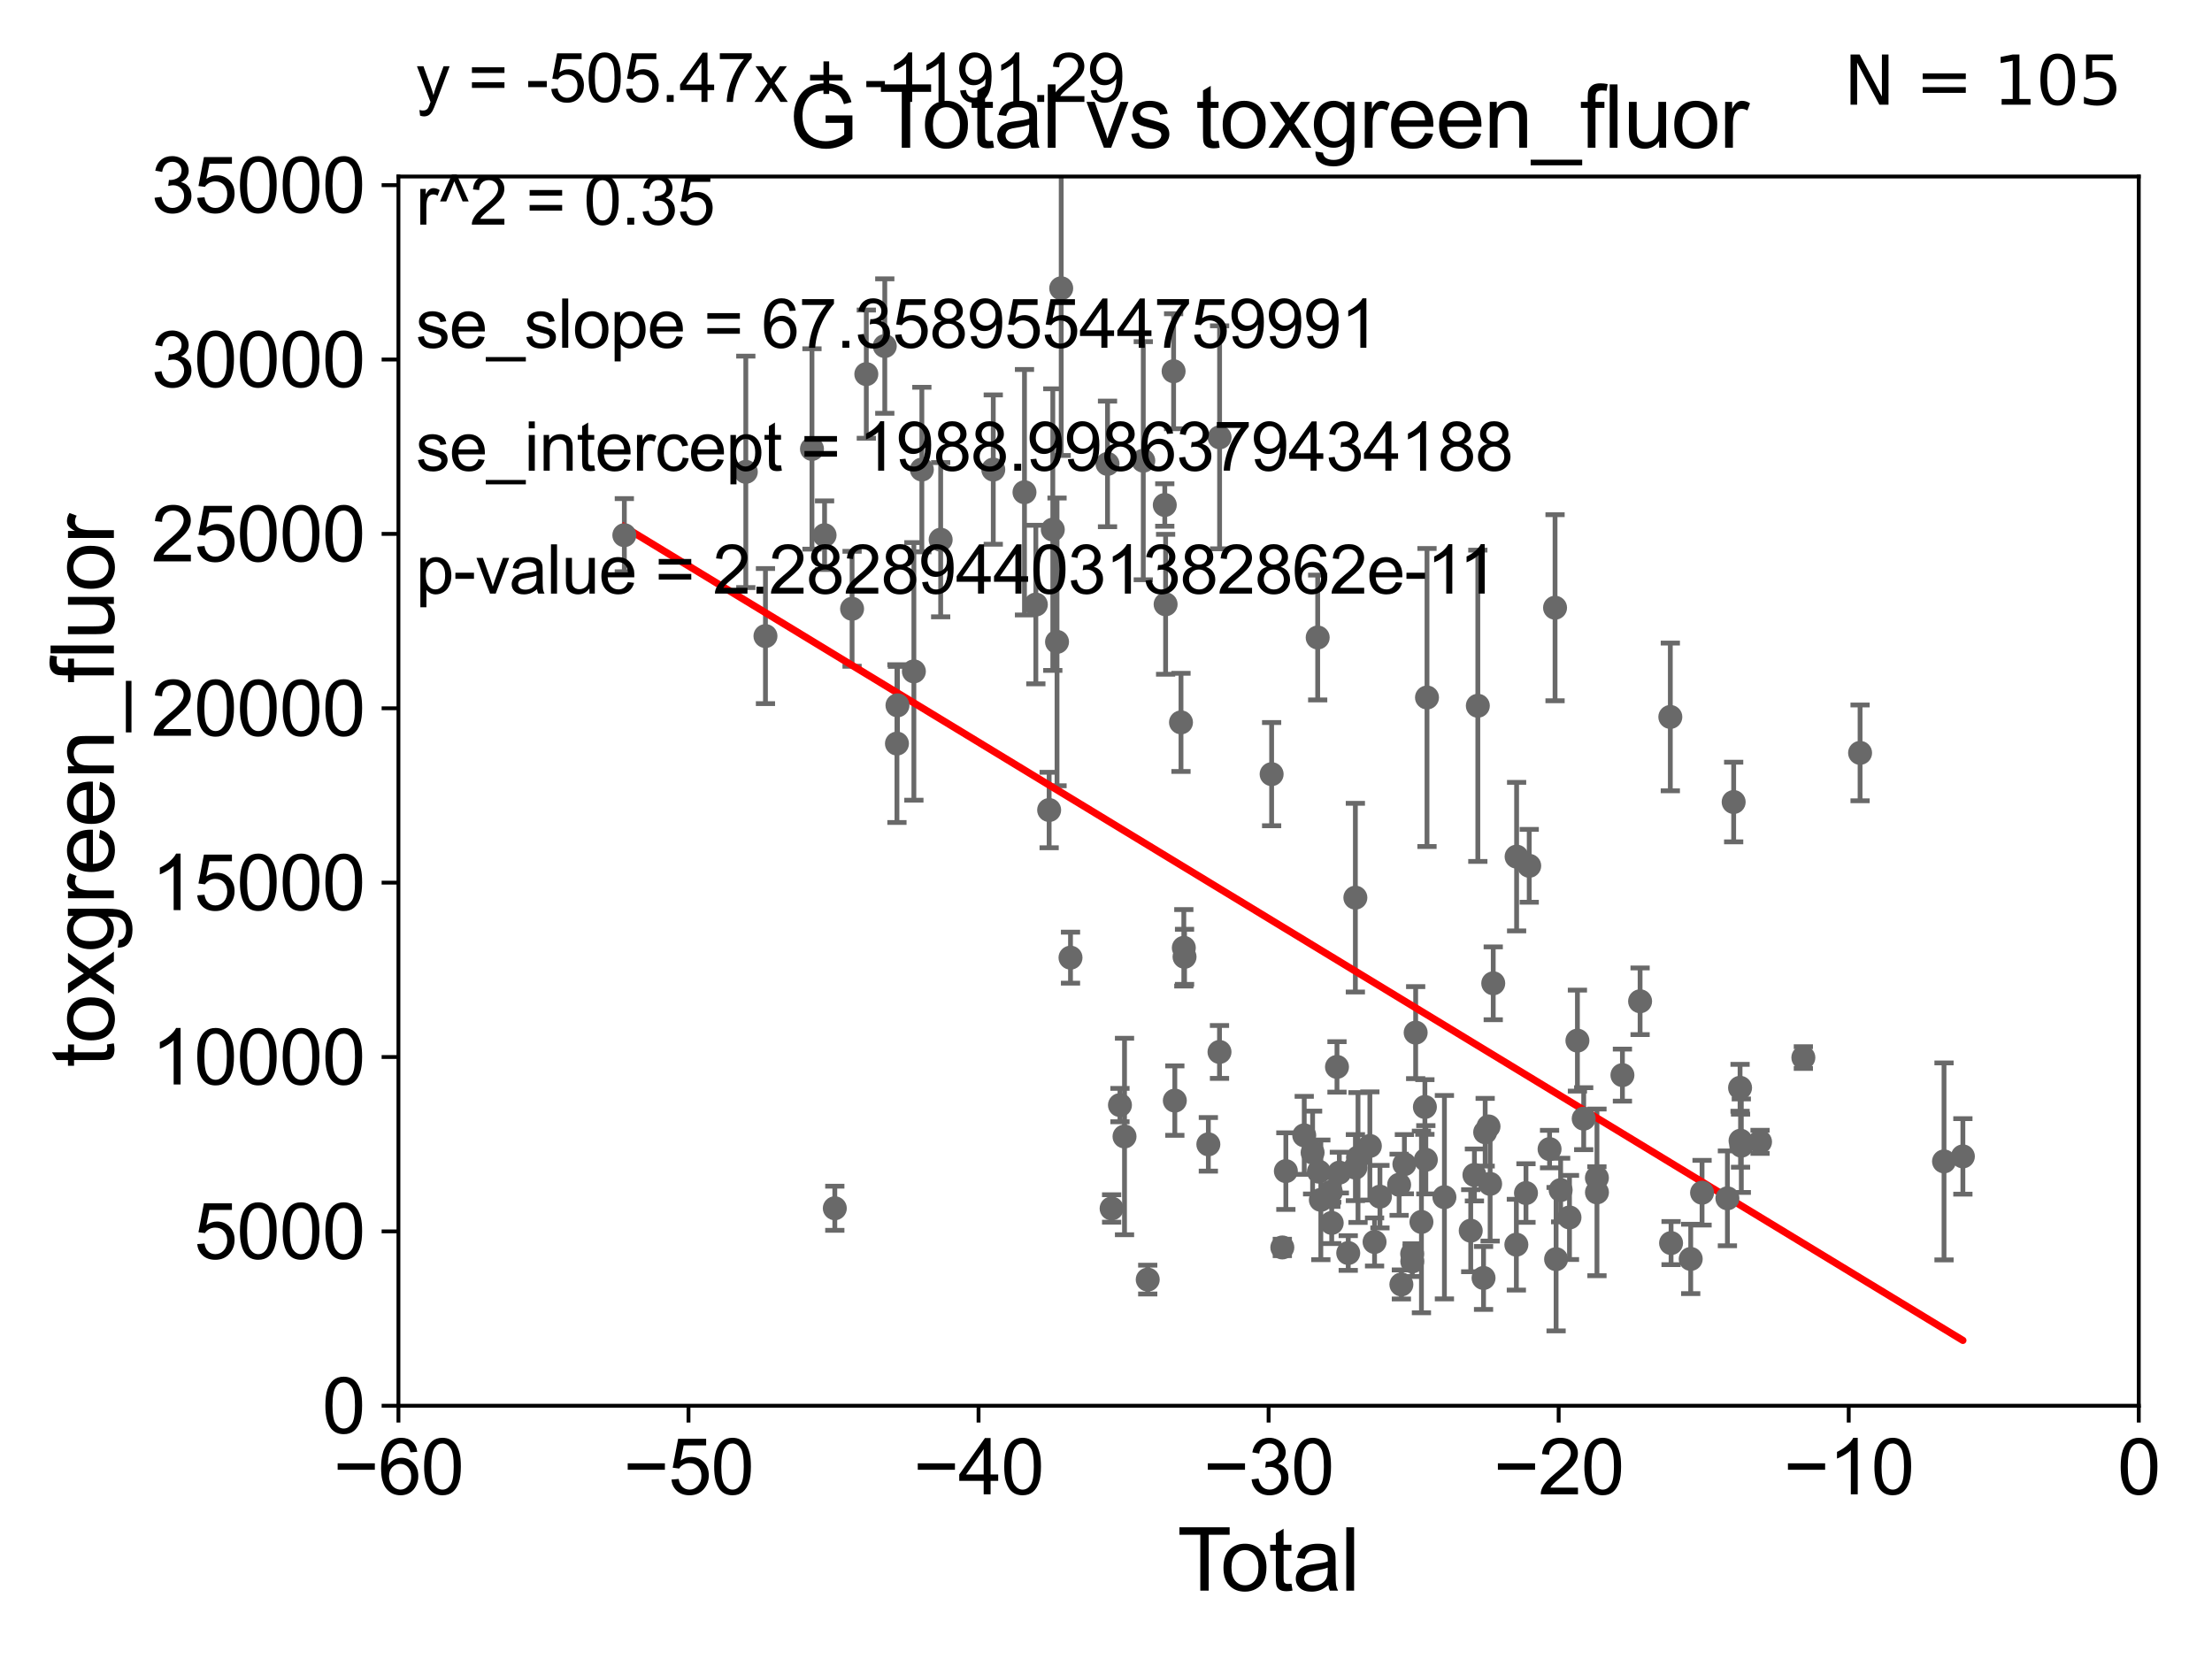 <?xml version="1.0" encoding="utf-8" standalone="no"?>
<!DOCTYPE svg PUBLIC "-//W3C//DTD SVG 1.1//EN"
  "http://www.w3.org/Graphics/SVG/1.1/DTD/svg11.dtd">
<svg xmlns:xlink="http://www.w3.org/1999/xlink" width="460.8pt" height="345.6pt" viewBox="0 0 460.8 345.6" xmlns="http://www.w3.org/2000/svg" version="1.1">
 <defs>
  <style type="text/css">*{stroke-linejoin: round; stroke-linecap: butt}</style>
 </defs>
 <g id="figure_1">
  <g id="patch_1">
   <path d="M 0 345.6 
L 460.8 345.6 
L 460.8 0 
L 0 0 
z
" style="fill: #ffffff"/>
  </g>
  <g id="axes_1">
   <g id="patch_2">
    <path d="M 83 292.84 
L 445.545 292.84 
L 445.545 36.775 
L 83 36.775 
z
" style="fill: #ffffff"/>
   </g>
   <g id="PathCollection_1">
    <defs>
     <path id="m2b0017901c" d="M 0 1.118 
C 0.297 1.118 0.581 1 0.791 0.791 
C 1 0.581 1.118 0.297 1.118 0 
C 1.118 -0.297 1 -0.581 0.791 -0.791 
C 0.581 -1 0.297 -1.118 0 -1.118 
C -0.297 -1.118 -0.581 -1 -0.791 -0.791 
C -1 -0.581 -1.118 -0.297 -1.118 0 
C -1.118 0.297 -1 0.581 -0.791 0.791 
C -0.581 1 -0.297 1.118 0 1.118 
z
" style="stroke: #696969"/>
    </defs>
    <g clip-path="url(#pd438dda4ae)">
     <use xlink:href="#m2b0017901c" x="130.061" y="111.488" style="fill: #696969; stroke: #696969"/>
     <use xlink:href="#m2b0017901c" x="307.149" y="244.763" style="fill: #696969; stroke: #696969"/>
     <use xlink:href="#m2b0017901c" x="306.38" y="256.375" style="fill: #696969; stroke: #696969"/>
     <use xlink:href="#m2b0017901c" x="300.898" y="249.395" style="fill: #696969; stroke: #696969"/>
     <use xlink:href="#m2b0017901c" x="297.27" y="145.302" style="fill: #696969; stroke: #696969"/>
     <use xlink:href="#m2b0017901c" x="297.028" y="241.603" style="fill: #696969; stroke: #696969"/>
     <use xlink:href="#m2b0017901c" x="296.831" y="230.605" style="fill: #696969; stroke: #696969"/>
     <use xlink:href="#m2b0017901c" x="296.111" y="254.553" style="fill: #696969; stroke: #696969"/>
     <use xlink:href="#m2b0017901c" x="294.908" y="215.115" style="fill: #696969; stroke: #696969"/>
     <use xlink:href="#m2b0017901c" x="294.207" y="262.775" style="fill: #696969; stroke: #696969"/>
     <use xlink:href="#m2b0017901c" x="294.182" y="261.202" style="fill: #696969; stroke: #696969"/>
     <use xlink:href="#m2b0017901c" x="292.558" y="242.52" style="fill: #696969; stroke: #696969"/>
     <use xlink:href="#m2b0017901c" x="291.933" y="267.577" style="fill: #696969; stroke: #696969"/>
     <use xlink:href="#m2b0017901c" x="291.462" y="246.802" style="fill: #696969; stroke: #696969"/>
     <use xlink:href="#m2b0017901c" x="287.469" y="249.287" style="fill: #696969; stroke: #696969"/>
     <use xlink:href="#m2b0017901c" x="307.859" y="147.023" style="fill: #696969; stroke: #696969"/>
     <use xlink:href="#m2b0017901c" x="286.347" y="258.724" style="fill: #696969; stroke: #696969"/>
     <use xlink:href="#m2b0017901c" x="282.9" y="241.129" style="fill: #696969; stroke: #696969"/>
     <use xlink:href="#m2b0017901c" x="282.357" y="243.238" style="fill: #696969; stroke: #696969"/>
     <use xlink:href="#m2b0017901c" x="282.348" y="186.998" style="fill: #696969; stroke: #696969"/>
     <use xlink:href="#m2b0017901c" x="280.862" y="261.029" style="fill: #696969; stroke: #696969"/>
     <use xlink:href="#m2b0017901c" x="279.01" y="244.276" style="fill: #696969; stroke: #696969"/>
     <use xlink:href="#m2b0017901c" x="278.519" y="222.257" style="fill: #696969; stroke: #696969"/>
     <use xlink:href="#m2b0017901c" x="277.42" y="254.754" style="fill: #696969; stroke: #696969"/>
     <use xlink:href="#m2b0017901c" x="277.236" y="248.31" style="fill: #696969; stroke: #696969"/>
     <use xlink:href="#m2b0017901c" x="275.155" y="249.948" style="fill: #696969; stroke: #696969"/>
     <use xlink:href="#m2b0017901c" x="274.746" y="244.082" style="fill: #696969; stroke: #696969"/>
     <use xlink:href="#m2b0017901c" x="274.499" y="132.803" style="fill: #696969; stroke: #696969"/>
     <use xlink:href="#m2b0017901c" x="273.439" y="240.098" style="fill: #696969; stroke: #696969"/>
     <use xlink:href="#m2b0017901c" x="271.696" y="236.513" style="fill: #696969; stroke: #696969"/>
     <use xlink:href="#m2b0017901c" x="267.869" y="243.965" style="fill: #696969; stroke: #696969"/>
     <use xlink:href="#m2b0017901c" x="285.368" y="238.724" style="fill: #696969; stroke: #696969"/>
     <use xlink:href="#m2b0017901c" x="267.132" y="259.868" style="fill: #696969; stroke: #696969"/>
     <use xlink:href="#m2b0017901c" x="309.05" y="266.224" style="fill: #696969; stroke: #696969"/>
     <use xlink:href="#m2b0017901c" x="310.087" y="234.657" style="fill: #696969; stroke: #696969"/>
     <use xlink:href="#m2b0017901c" x="387.489" y="156.841" style="fill: #696969; stroke: #696969"/>
     <use xlink:href="#m2b0017901c" x="375.671" y="220.313" style="fill: #696969; stroke: #696969"/>
     <use xlink:href="#m2b0017901c" x="366.649" y="237.866" style="fill: #696969; stroke: #696969"/>
     <use xlink:href="#m2b0017901c" x="362.747" y="238.669" style="fill: #696969; stroke: #696969"/>
     <use xlink:href="#m2b0017901c" x="362.589" y="237.626" style="fill: #696969; stroke: #696969"/>
     <use xlink:href="#m2b0017901c" x="362.487" y="226.608" style="fill: #696969; stroke: #696969"/>
     <use xlink:href="#m2b0017901c" x="361.154" y="167.075" style="fill: #696969; stroke: #696969"/>
     <use xlink:href="#m2b0017901c" x="359.85" y="249.635" style="fill: #696969; stroke: #696969"/>
     <use xlink:href="#m2b0017901c" x="354.57" y="248.462" style="fill: #696969; stroke: #696969"/>
     <use xlink:href="#m2b0017901c" x="352.207" y="262.261" style="fill: #696969; stroke: #696969"/>
     <use xlink:href="#m2b0017901c" x="348.113" y="258.954" style="fill: #696969; stroke: #696969"/>
     <use xlink:href="#m2b0017901c" x="347.959" y="149.352" style="fill: #696969; stroke: #696969"/>
     <use xlink:href="#m2b0017901c" x="341.661" y="208.583" style="fill: #696969; stroke: #696969"/>
     <use xlink:href="#m2b0017901c" x="337.982" y="223.968" style="fill: #696969; stroke: #696969"/>
     <use xlink:href="#m2b0017901c" x="309.389" y="235.862" style="fill: #696969; stroke: #696969"/>
     <use xlink:href="#m2b0017901c" x="332.677" y="248.393" style="fill: #696969; stroke: #696969"/>
     <use xlink:href="#m2b0017901c" x="329.913" y="233.038" style="fill: #696969; stroke: #696969"/>
     <use xlink:href="#m2b0017901c" x="328.606" y="216.78" style="fill: #696969; stroke: #696969"/>
     <use xlink:href="#m2b0017901c" x="326.953" y="253.619" style="fill: #696969; stroke: #696969"/>
     <use xlink:href="#m2b0017901c" x="325.109" y="247.912" style="fill: #696969; stroke: #696969"/>
     <use xlink:href="#m2b0017901c" x="324.163" y="262.308" style="fill: #696969; stroke: #696969"/>
     <use xlink:href="#m2b0017901c" x="323.945" y="126.6" style="fill: #696969; stroke: #696969"/>
     <use xlink:href="#m2b0017901c" x="322.804" y="239.38" style="fill: #696969; stroke: #696969"/>
     <use xlink:href="#m2b0017901c" x="318.564" y="180.365" style="fill: #696969; stroke: #696969"/>
     <use xlink:href="#m2b0017901c" x="317.889" y="248.535" style="fill: #696969; stroke: #696969"/>
     <use xlink:href="#m2b0017901c" x="315.937" y="178.452" style="fill: #696969; stroke: #696969"/>
     <use xlink:href="#m2b0017901c" x="315.885" y="259.287" style="fill: #696969; stroke: #696969"/>
     <use xlink:href="#m2b0017901c" x="404.975" y="241.941" style="fill: #696969; stroke: #696969"/>
     <use xlink:href="#m2b0017901c" x="311.069" y="204.84" style="fill: #696969; stroke: #696969"/>
     <use xlink:href="#m2b0017901c" x="310.422" y="246.625" style="fill: #696969; stroke: #696969"/>
     <use xlink:href="#m2b0017901c" x="332.665" y="245.369" style="fill: #696969; stroke: #696969"/>
     <use xlink:href="#m2b0017901c" x="264.904" y="161.27" style="fill: #696969; stroke: #696969"/>
     <use xlink:href="#m2b0017901c" x="408.904" y="240.9" style="fill: #696969; stroke: #696969"/>
     <use xlink:href="#m2b0017901c" x="192.039" y="97.813" style="fill: #696969; stroke: #696969"/>
     <use xlink:href="#m2b0017901c" x="186.961" y="146.936" style="fill: #696969; stroke: #696969"/>
     <use xlink:href="#m2b0017901c" x="254.064" y="91.102" style="fill: #696969; stroke: #696969"/>
     <use xlink:href="#m2b0017901c" x="190.378" y="139.863" style="fill: #696969; stroke: #696969"/>
     <use xlink:href="#m2b0017901c" x="246.023" y="150.485" style="fill: #696969; stroke: #696969"/>
     <use xlink:href="#m2b0017901c" x="223.006" y="199.497" style="fill: #696969; stroke: #696969"/>
     <use xlink:href="#m2b0017901c" x="246.611" y="197.448" style="fill: #696969; stroke: #696969"/>
     <use xlink:href="#m2b0017901c" x="238.167" y="95.974" style="fill: #696969; stroke: #696969"/>
     <use xlink:href="#m2b0017901c" x="230.717" y="96.642" style="fill: #696969; stroke: #696969"/>
     <use xlink:href="#m2b0017901c" x="221.069" y="60.054" style="fill: #696969; stroke: #696969"/>
     <use xlink:href="#m2b0017901c" x="239.093" y="266.561" style="fill: #696969; stroke: #696969"/>
     <use xlink:href="#m2b0017901c" x="246.762" y="199.322" style="fill: #696969; stroke: #696969"/>
     <use xlink:href="#m2b0017901c" x="220.199" y="133.718" style="fill: #696969; stroke: #696969"/>
     <use xlink:href="#m2b0017901c" x="195.958" y="112.428" style="fill: #696969; stroke: #696969"/>
     <use xlink:href="#m2b0017901c" x="242.644" y="105.2" style="fill: #696969; stroke: #696969"/>
     <use xlink:href="#m2b0017901c" x="219.318" y="110.328" style="fill: #696969; stroke: #696969"/>
     <use xlink:href="#m2b0017901c" x="186.85" y="154.9" style="fill: #696969; stroke: #696969"/>
     <use xlink:href="#m2b0017901c" x="206.916" y="97.821" style="fill: #696969; stroke: #696969"/>
     <use xlink:href="#m2b0017901c" x="213.419" y="102.541" style="fill: #696969; stroke: #696969"/>
     <use xlink:href="#m2b0017901c" x="180.469" y="77.939" style="fill: #696969; stroke: #696969"/>
     <use xlink:href="#m2b0017901c" x="231.57" y="251.745" style="fill: #696969; stroke: #696969"/>
     <use xlink:href="#m2b0017901c" x="155.365" y="98.294" style="fill: #696969; stroke: #696969"/>
     <use xlink:href="#m2b0017901c" x="159.46" y="132.506" style="fill: #696969; stroke: #696969"/>
     <use xlink:href="#m2b0017901c" x="233.308" y="230.209" style="fill: #696969; stroke: #696969"/>
     <use xlink:href="#m2b0017901c" x="215.786" y="125.939" style="fill: #696969; stroke: #696969"/>
     <use xlink:href="#m2b0017901c" x="234.258" y="236.751" style="fill: #696969; stroke: #696969"/>
     <use xlink:href="#m2b0017901c" x="169.148" y="93.526" style="fill: #696969; stroke: #696969"/>
     <use xlink:href="#m2b0017901c" x="184.317" y="72.091" style="fill: #696969; stroke: #696969"/>
     <use xlink:href="#m2b0017901c" x="244.739" y="229.276" style="fill: #696969; stroke: #696969"/>
     <use xlink:href="#m2b0017901c" x="254.044" y="219.143" style="fill: #696969; stroke: #696969"/>
     <use xlink:href="#m2b0017901c" x="173.906" y="251.703" style="fill: #696969; stroke: #696969"/>
     <use xlink:href="#m2b0017901c" x="244.485" y="77.339" style="fill: #696969; stroke: #696969"/>
     <use xlink:href="#m2b0017901c" x="177.503" y="126.822" style="fill: #696969; stroke: #696969"/>
     <use xlink:href="#m2b0017901c" x="242.819" y="125.886" style="fill: #696969; stroke: #696969"/>
     <use xlink:href="#m2b0017901c" x="251.722" y="238.386" style="fill: #696969; stroke: #696969"/>
     <use xlink:href="#m2b0017901c" x="171.774" y="111.489" style="fill: #696969; stroke: #696969"/>
     <use xlink:href="#m2b0017901c" x="218.556" y="168.741" style="fill: #696969; stroke: #696969"/>
    </g>
   </g>
   <g id="matplotlib.axis_1">
    <g id="xtick_1">
     <g id="line2d_1">
      <defs>
       <path id="m32fb09f33d" d="M 0 0 
L 0 3.5 
" style="stroke: #000000; stroke-width: 0.8"/>
      </defs>
      <g>
       <use xlink:href="#m32fb09f33d" x="83" y="292.84" style="stroke: #000000; stroke-width: 0.8"/>
      </g>
     </g>
     <g id="text_1">
      <!-- −60 -->
      <g transform="translate(69.43 311.293)scale(0.16 -0.16)">
       <defs>
        <path id="ArialMT-2212" d="M 3381 1997 
L 356 1997 
L 356 2522 
L 3381 2522 
L 3381 1997 
z
" transform="scale(0.016)"/>
        <path id="ArialMT-36" d="M 3184 3459 
L 2625 3416 
Q 2550 3747 2413 3897 
Q 2184 4138 1850 4138 
Q 1581 4138 1378 3988 
Q 1113 3794 959 3422 
Q 806 3050 800 2363 
Q 1003 2672 1297 2822 
Q 1591 2972 1913 2972 
Q 2475 2972 2870 2558 
Q 3266 2144 3266 1488 
Q 3266 1056 3080 686 
Q 2894 316 2569 119 
Q 2244 -78 1831 -78 
Q 1128 -78 684 439 
Q 241 956 241 2144 
Q 241 3472 731 4075 
Q 1159 4600 1884 4600 
Q 2425 4600 2770 4297 
Q 3116 3994 3184 3459 
z
M 888 1484 
Q 888 1194 1011 928 
Q 1134 663 1356 523 
Q 1578 384 1822 384 
Q 2178 384 2434 671 
Q 2691 959 2691 1453 
Q 2691 1928 2437 2201 
Q 2184 2475 1800 2475 
Q 1419 2475 1153 2201 
Q 888 1928 888 1484 
z
" transform="scale(0.016)"/>
        <path id="ArialMT-30" d="M 266 2259 
Q 266 3072 433 3567 
Q 600 4063 929 4331 
Q 1259 4600 1759 4600 
Q 2128 4600 2406 4451 
Q 2684 4303 2865 4023 
Q 3047 3744 3150 3342 
Q 3253 2941 3253 2259 
Q 3253 1453 3087 958 
Q 2922 463 2592 192 
Q 2263 -78 1759 -78 
Q 1097 -78 719 397 
Q 266 969 266 2259 
z
M 844 2259 
Q 844 1131 1108 757 
Q 1372 384 1759 384 
Q 2147 384 2411 759 
Q 2675 1134 2675 2259 
Q 2675 3391 2411 3762 
Q 2147 4134 1753 4134 
Q 1366 4134 1134 3806 
Q 844 3388 844 2259 
z
" transform="scale(0.016)"/>
       </defs>
       <use xlink:href="#ArialMT-2212"/>
       <use xlink:href="#ArialMT-36" x="58.398"/>
       <use xlink:href="#ArialMT-30" x="114.014"/>
      </g>
     </g>
    </g>
    <g id="xtick_2">
     <g id="line2d_2">
      <g>
       <use xlink:href="#m32fb09f33d" x="143.424" y="292.84" style="stroke: #000000; stroke-width: 0.8"/>
      </g>
     </g>
     <g id="text_2">
      <!-- −50 -->
      <g transform="translate(129.854 311.293)scale(0.16 -0.16)">
       <defs>
        <path id="ArialMT-35" d="M 266 1200 
L 856 1250 
Q 922 819 1161 601 
Q 1400 384 1738 384 
Q 2144 384 2425 690 
Q 2706 997 2706 1503 
Q 2706 1984 2436 2262 
Q 2166 2541 1728 2541 
Q 1456 2541 1237 2417 
Q 1019 2294 894 2097 
L 366 2166 
L 809 4519 
L 3088 4519 
L 3088 3981 
L 1259 3981 
L 1013 2750 
Q 1425 3038 1878 3038 
Q 2478 3038 2890 2622 
Q 3303 2206 3303 1553 
Q 3303 931 2941 478 
Q 2500 -78 1738 -78 
Q 1113 -78 717 272 
Q 322 622 266 1200 
z
" transform="scale(0.016)"/>
       </defs>
       <use xlink:href="#ArialMT-2212"/>
       <use xlink:href="#ArialMT-35" x="58.398"/>
       <use xlink:href="#ArialMT-30" x="114.014"/>
      </g>
     </g>
    </g>
    <g id="xtick_3">
     <g id="line2d_3">
      <g>
       <use xlink:href="#m32fb09f33d" x="203.848" y="292.84" style="stroke: #000000; stroke-width: 0.8"/>
      </g>
     </g>
     <g id="text_3">
      <!-- −40 -->
      <g transform="translate(190.278 311.293)scale(0.16 -0.16)">
       <defs>
        <path id="ArialMT-34" d="M 2069 0 
L 2069 1097 
L 81 1097 
L 81 1613 
L 2172 4581 
L 2631 4581 
L 2631 1613 
L 3250 1613 
L 3250 1097 
L 2631 1097 
L 2631 0 
L 2069 0 
z
M 2069 1613 
L 2069 3678 
L 634 1613 
L 2069 1613 
z
" transform="scale(0.016)"/>
       </defs>
       <use xlink:href="#ArialMT-2212"/>
       <use xlink:href="#ArialMT-34" x="58.398"/>
       <use xlink:href="#ArialMT-30" x="114.014"/>
      </g>
     </g>
    </g>
    <g id="xtick_4">
     <g id="line2d_4">
      <g>
       <use xlink:href="#m32fb09f33d" x="264.272" y="292.84" style="stroke: #000000; stroke-width: 0.8"/>
      </g>
     </g>
     <g id="text_4">
      <!-- −30 -->
      <g transform="translate(250.702 311.293)scale(0.16 -0.16)">
       <defs>
        <path id="ArialMT-33" d="M 269 1209 
L 831 1284 
Q 928 806 1161 595 
Q 1394 384 1728 384 
Q 2125 384 2398 659 
Q 2672 934 2672 1341 
Q 2672 1728 2419 1979 
Q 2166 2231 1775 2231 
Q 1616 2231 1378 2169 
L 1441 2663 
Q 1497 2656 1531 2656 
Q 1891 2656 2178 2843 
Q 2466 3031 2466 3422 
Q 2466 3731 2256 3934 
Q 2047 4138 1716 4138 
Q 1388 4138 1169 3931 
Q 950 3725 888 3313 
L 325 3413 
Q 428 3978 793 4289 
Q 1159 4600 1703 4600 
Q 2078 4600 2393 4439 
Q 2709 4278 2876 4000 
Q 3044 3722 3044 3409 
Q 3044 3113 2884 2869 
Q 2725 2625 2413 2481 
Q 2819 2388 3044 2092 
Q 3269 1797 3269 1353 
Q 3269 753 2831 336 
Q 2394 -81 1725 -81 
Q 1122 -81 723 278 
Q 325 638 269 1209 
z
" transform="scale(0.016)"/>
       </defs>
       <use xlink:href="#ArialMT-2212"/>
       <use xlink:href="#ArialMT-33" x="58.398"/>
       <use xlink:href="#ArialMT-30" x="114.014"/>
      </g>
     </g>
    </g>
    <g id="xtick_5">
     <g id="line2d_5">
      <g>
       <use xlink:href="#m32fb09f33d" x="324.697" y="292.84" style="stroke: #000000; stroke-width: 0.8"/>
      </g>
     </g>
     <g id="text_5">
      <!-- −20 -->
      <g transform="translate(311.127 311.293)scale(0.16 -0.16)">
       <defs>
        <path id="ArialMT-32" d="M 3222 541 
L 3222 0 
L 194 0 
Q 188 203 259 391 
Q 375 700 629 1000 
Q 884 1300 1366 1694 
Q 2113 2306 2375 2664 
Q 2638 3022 2638 3341 
Q 2638 3675 2398 3904 
Q 2159 4134 1775 4134 
Q 1369 4134 1125 3890 
Q 881 3647 878 3216 
L 300 3275 
Q 359 3922 746 4261 
Q 1134 4600 1788 4600 
Q 2447 4600 2831 4234 
Q 3216 3869 3216 3328 
Q 3216 3053 3103 2787 
Q 2991 2522 2730 2228 
Q 2469 1934 1863 1422 
Q 1356 997 1212 845 
Q 1069 694 975 541 
L 3222 541 
z
" transform="scale(0.016)"/>
       </defs>
       <use xlink:href="#ArialMT-2212"/>
       <use xlink:href="#ArialMT-32" x="58.398"/>
       <use xlink:href="#ArialMT-30" x="114.014"/>
      </g>
     </g>
    </g>
    <g id="xtick_6">
     <g id="line2d_6">
      <g>
       <use xlink:href="#m32fb09f33d" x="385.121" y="292.84" style="stroke: #000000; stroke-width: 0.8"/>
      </g>
     </g>
     <g id="text_6">
      <!-- −10 -->
      <g transform="translate(371.551 311.293)scale(0.16 -0.16)">
       <defs>
        <path id="ArialMT-31" d="M 2384 0 
L 1822 0 
L 1822 3584 
Q 1619 3391 1289 3197 
Q 959 3003 697 2906 
L 697 3450 
Q 1169 3672 1522 3987 
Q 1875 4303 2022 4600 
L 2384 4600 
L 2384 0 
z
" transform="scale(0.016)"/>
       </defs>
       <use xlink:href="#ArialMT-2212"/>
       <use xlink:href="#ArialMT-31" x="58.398"/>
       <use xlink:href="#ArialMT-30" x="114.014"/>
      </g>
     </g>
    </g>
    <g id="xtick_7">
     <g id="line2d_7">
      <g>
       <use xlink:href="#m32fb09f33d" x="445.545" y="292.84" style="stroke: #000000; stroke-width: 0.8"/>
      </g>
     </g>
     <g id="text_7">
      <!-- 0 -->
      <g transform="translate(441.096 311.293)scale(0.16 -0.16)">
       <use xlink:href="#ArialMT-30"/>
      </g>
     </g>
    </g>
    <g id="text_8">
     <!-- Total -->
     <g transform="translate(245.267 331.357)scale(0.18 -0.18)">
      <defs>
       <path id="ArialMT-54" d="M 1659 0 
L 1659 4041 
L 150 4041 
L 150 4581 
L 3781 4581 
L 3781 4041 
L 2266 4041 
L 2266 0 
L 1659 0 
z
" transform="scale(0.016)"/>
       <path id="ArialMT-6f" d="M 213 1659 
Q 213 2581 725 3025 
Q 1153 3394 1769 3394 
Q 2453 3394 2887 2945 
Q 3322 2497 3322 1706 
Q 3322 1066 3130 698 
Q 2938 331 2570 128 
Q 2203 -75 1769 -75 
Q 1072 -75 642 372 
Q 213 819 213 1659 
z
M 791 1659 
Q 791 1022 1069 705 
Q 1347 388 1769 388 
Q 2188 388 2466 706 
Q 2744 1025 2744 1678 
Q 2744 2294 2464 2611 
Q 2184 2928 1769 2928 
Q 1347 2928 1069 2612 
Q 791 2297 791 1659 
z
" transform="scale(0.016)"/>
       <path id="ArialMT-74" d="M 1650 503 
L 1731 6 
Q 1494 -44 1306 -44 
Q 1000 -44 831 53 
Q 663 150 594 308 
Q 525 466 525 972 
L 525 2881 
L 113 2881 
L 113 3319 
L 525 3319 
L 525 4141 
L 1084 4478 
L 1084 3319 
L 1650 3319 
L 1650 2881 
L 1084 2881 
L 1084 941 
Q 1084 700 1114 631 
Q 1144 563 1211 522 
Q 1278 481 1403 481 
Q 1497 481 1650 503 
z
" transform="scale(0.016)"/>
       <path id="ArialMT-61" d="M 2588 409 
Q 2275 144 1986 34 
Q 1697 -75 1366 -75 
Q 819 -75 525 192 
Q 231 459 231 875 
Q 231 1119 342 1320 
Q 453 1522 633 1644 
Q 813 1766 1038 1828 
Q 1203 1872 1538 1913 
Q 2219 1994 2541 2106 
Q 2544 2222 2544 2253 
Q 2544 2597 2384 2738 
Q 2169 2928 1744 2928 
Q 1347 2928 1158 2789 
Q 969 2650 878 2297 
L 328 2372 
Q 403 2725 575 2942 
Q 747 3159 1072 3276 
Q 1397 3394 1825 3394 
Q 2250 3394 2515 3294 
Q 2781 3194 2906 3042 
Q 3031 2891 3081 2659 
Q 3109 2516 3109 2141 
L 3109 1391 
Q 3109 606 3145 398 
Q 3181 191 3288 0 
L 2700 0 
Q 2613 175 2588 409 
z
M 2541 1666 
Q 2234 1541 1622 1453 
Q 1275 1403 1131 1340 
Q 988 1278 909 1158 
Q 831 1038 831 891 
Q 831 666 1001 516 
Q 1172 366 1500 366 
Q 1825 366 2078 508 
Q 2331 650 2450 897 
Q 2541 1088 2541 1459 
L 2541 1666 
z
" transform="scale(0.016)"/>
       <path id="ArialMT-6c" d="M 409 0 
L 409 4581 
L 972 4581 
L 972 0 
L 409 0 
z
" transform="scale(0.016)"/>
      </defs>
      <use xlink:href="#ArialMT-54"/>
      <use xlink:href="#ArialMT-6f" x="49.959"/>
      <use xlink:href="#ArialMT-74" x="105.574"/>
      <use xlink:href="#ArialMT-61" x="133.357"/>
      <use xlink:href="#ArialMT-6c" x="188.973"/>
     </g>
    </g>
   </g>
   <g id="matplotlib.axis_2">
    <g id="ytick_1">
     <g id="line2d_8">
      <defs>
       <path id="m72ad35b379" d="M 0 0 
L -3.5 0 
" style="stroke: #000000; stroke-width: 0.8"/>
      </defs>
      <g>
       <use xlink:href="#m72ad35b379" x="83" y="292.84" style="stroke: #000000; stroke-width: 0.8"/>
      </g>
     </g>
     <g id="text_9">
      <!-- 0 -->
      <g transform="translate(67.103 298.566)scale(0.16 -0.16)">
       <use xlink:href="#ArialMT-30"/>
      </g>
     </g>
    </g>
    <g id="ytick_2">
     <g id="line2d_9">
      <g>
       <use xlink:href="#m72ad35b379" x="83" y="256.516" style="stroke: #000000; stroke-width: 0.8"/>
      </g>
     </g>
     <g id="text_10">
      <!-- 5000 -->
      <g transform="translate(40.41 262.242)scale(0.16 -0.16)">
       <use xlink:href="#ArialMT-35"/>
       <use xlink:href="#ArialMT-30" x="55.615"/>
       <use xlink:href="#ArialMT-30" x="111.23"/>
       <use xlink:href="#ArialMT-30" x="166.846"/>
      </g>
     </g>
    </g>
    <g id="ytick_3">
     <g id="line2d_10">
      <g>
       <use xlink:href="#m72ad35b379" x="83" y="220.192" style="stroke: #000000; stroke-width: 0.8"/>
      </g>
     </g>
     <g id="text_11">
      <!-- 10000 -->
      <g transform="translate(31.512 225.918)scale(0.16 -0.16)">
       <use xlink:href="#ArialMT-31"/>
       <use xlink:href="#ArialMT-30" x="55.615"/>
       <use xlink:href="#ArialMT-30" x="111.23"/>
       <use xlink:href="#ArialMT-30" x="166.846"/>
       <use xlink:href="#ArialMT-30" x="222.461"/>
      </g>
     </g>
    </g>
    <g id="ytick_4">
     <g id="line2d_11">
      <g>
       <use xlink:href="#m72ad35b379" x="83" y="183.867" style="stroke: #000000; stroke-width: 0.8"/>
      </g>
     </g>
     <g id="text_12">
      <!-- 15000 -->
      <g transform="translate(31.512 189.594)scale(0.16 -0.16)">
       <use xlink:href="#ArialMT-31"/>
       <use xlink:href="#ArialMT-35" x="55.615"/>
       <use xlink:href="#ArialMT-30" x="111.23"/>
       <use xlink:href="#ArialMT-30" x="166.846"/>
       <use xlink:href="#ArialMT-30" x="222.461"/>
      </g>
     </g>
    </g>
    <g id="ytick_5">
     <g id="line2d_12">
      <g>
       <use xlink:href="#m72ad35b379" x="83" y="147.543" style="stroke: #000000; stroke-width: 0.8"/>
      </g>
     </g>
     <g id="text_13">
      <!-- 20000 -->
      <g transform="translate(31.512 153.27)scale(0.16 -0.16)">
       <use xlink:href="#ArialMT-32"/>
       <use xlink:href="#ArialMT-30" x="55.615"/>
       <use xlink:href="#ArialMT-30" x="111.23"/>
       <use xlink:href="#ArialMT-30" x="166.846"/>
       <use xlink:href="#ArialMT-30" x="222.461"/>
      </g>
     </g>
    </g>
    <g id="ytick_6">
     <g id="line2d_13">
      <g>
       <use xlink:href="#m72ad35b379" x="83" y="111.219" style="stroke: #000000; stroke-width: 0.8"/>
      </g>
     </g>
     <g id="text_14">
      <!-- 25000 -->
      <g transform="translate(31.512 116.945)scale(0.16 -0.16)">
       <use xlink:href="#ArialMT-32"/>
       <use xlink:href="#ArialMT-35" x="55.615"/>
       <use xlink:href="#ArialMT-30" x="111.23"/>
       <use xlink:href="#ArialMT-30" x="166.846"/>
       <use xlink:href="#ArialMT-30" x="222.461"/>
      </g>
     </g>
    </g>
    <g id="ytick_7">
     <g id="line2d_14">
      <g>
       <use xlink:href="#m72ad35b379" x="83" y="74.895" style="stroke: #000000; stroke-width: 0.8"/>
      </g>
     </g>
     <g id="text_15">
      <!-- 30000 -->
      <g transform="translate(31.512 80.621)scale(0.16 -0.16)">
       <use xlink:href="#ArialMT-33"/>
       <use xlink:href="#ArialMT-30" x="55.615"/>
       <use xlink:href="#ArialMT-30" x="111.23"/>
       <use xlink:href="#ArialMT-30" x="166.846"/>
       <use xlink:href="#ArialMT-30" x="222.461"/>
      </g>
     </g>
    </g>
    <g id="ytick_8">
     <g id="line2d_15">
      <g>
       <use xlink:href="#m72ad35b379" x="83" y="38.571" style="stroke: #000000; stroke-width: 0.8"/>
      </g>
     </g>
     <g id="text_16">
      <!-- 35000 -->
      <g transform="translate(31.512 44.297)scale(0.16 -0.16)">
       <use xlink:href="#ArialMT-33"/>
       <use xlink:href="#ArialMT-35" x="55.615"/>
       <use xlink:href="#ArialMT-30" x="111.23"/>
       <use xlink:href="#ArialMT-30" x="166.846"/>
       <use xlink:href="#ArialMT-30" x="222.461"/>
      </g>
     </g>
    </g>
    <g id="text_17">
     <!-- toxgreen_fluor -->
     <g transform="translate(23.724 222.34)rotate(-90)scale(0.18 -0.18)">
      <defs>
       <path id="ArialMT-78" d="M 47 0 
L 1259 1725 
L 138 3319 
L 841 3319 
L 1350 2541 
Q 1494 2319 1581 2169 
Q 1719 2375 1834 2534 
L 2394 3319 
L 3066 3319 
L 1919 1756 
L 3153 0 
L 2463 0 
L 1781 1031 
L 1600 1309 
L 728 0 
L 47 0 
z
" transform="scale(0.016)"/>
       <path id="ArialMT-67" d="M 319 -275 
L 866 -356 
Q 900 -609 1056 -725 
Q 1266 -881 1628 -881 
Q 2019 -881 2231 -725 
Q 2444 -569 2519 -288 
Q 2563 -116 2559 434 
Q 2191 0 1641 0 
Q 956 0 581 494 
Q 206 988 206 1678 
Q 206 2153 378 2554 
Q 550 2956 876 3175 
Q 1203 3394 1644 3394 
Q 2231 3394 2613 2919 
L 2613 3319 
L 3131 3319 
L 3131 450 
Q 3131 -325 2973 -648 
Q 2816 -972 2473 -1159 
Q 2131 -1347 1631 -1347 
Q 1038 -1347 672 -1080 
Q 306 -813 319 -275 
z
M 784 1719 
Q 784 1066 1043 766 
Q 1303 466 1694 466 
Q 2081 466 2343 764 
Q 2606 1063 2606 1700 
Q 2606 2309 2336 2618 
Q 2066 2928 1684 2928 
Q 1309 2928 1046 2623 
Q 784 2319 784 1719 
z
" transform="scale(0.016)"/>
       <path id="ArialMT-72" d="M 416 0 
L 416 3319 
L 922 3319 
L 922 2816 
Q 1116 3169 1280 3281 
Q 1444 3394 1641 3394 
Q 1925 3394 2219 3213 
L 2025 2691 
Q 1819 2813 1613 2813 
Q 1428 2813 1281 2702 
Q 1134 2591 1072 2394 
Q 978 2094 978 1738 
L 978 0 
L 416 0 
z
" transform="scale(0.016)"/>
       <path id="ArialMT-65" d="M 2694 1069 
L 3275 997 
Q 3138 488 2766 206 
Q 2394 -75 1816 -75 
Q 1088 -75 661 373 
Q 234 822 234 1631 
Q 234 2469 665 2931 
Q 1097 3394 1784 3394 
Q 2450 3394 2872 2941 
Q 3294 2488 3294 1666 
Q 3294 1616 3291 1516 
L 816 1516 
Q 847 969 1125 678 
Q 1403 388 1819 388 
Q 2128 388 2347 550 
Q 2566 713 2694 1069 
z
M 847 1978 
L 2700 1978 
Q 2663 2397 2488 2606 
Q 2219 2931 1791 2931 
Q 1403 2931 1139 2672 
Q 875 2413 847 1978 
z
" transform="scale(0.016)"/>
       <path id="ArialMT-6e" d="M 422 0 
L 422 3319 
L 928 3319 
L 928 2847 
Q 1294 3394 1984 3394 
Q 2284 3394 2536 3286 
Q 2788 3178 2913 3003 
Q 3038 2828 3088 2588 
Q 3119 2431 3119 2041 
L 3119 0 
L 2556 0 
L 2556 2019 
Q 2556 2363 2490 2533 
Q 2425 2703 2258 2804 
Q 2091 2906 1866 2906 
Q 1506 2906 1245 2678 
Q 984 2450 984 1813 
L 984 0 
L 422 0 
z
" transform="scale(0.016)"/>
       <path id="ArialMT-5f" d="M -97 -1272 
L -97 -866 
L 3631 -866 
L 3631 -1272 
L -97 -1272 
z
" transform="scale(0.016)"/>
       <path id="ArialMT-66" d="M 556 0 
L 556 2881 
L 59 2881 
L 59 3319 
L 556 3319 
L 556 3672 
Q 556 4006 616 4169 
Q 697 4388 901 4523 
Q 1106 4659 1475 4659 
Q 1713 4659 2000 4603 
L 1916 4113 
Q 1741 4144 1584 4144 
Q 1328 4144 1222 4034 
Q 1116 3925 1116 3625 
L 1116 3319 
L 1763 3319 
L 1763 2881 
L 1116 2881 
L 1116 0 
L 556 0 
z
" transform="scale(0.016)"/>
       <path id="ArialMT-75" d="M 2597 0 
L 2597 488 
Q 2209 -75 1544 -75 
Q 1250 -75 995 37 
Q 741 150 617 320 
Q 494 491 444 738 
Q 409 903 409 1263 
L 409 3319 
L 972 3319 
L 972 1478 
Q 972 1038 1006 884 
Q 1059 663 1231 536 
Q 1403 409 1656 409 
Q 1909 409 2131 539 
Q 2353 669 2445 892 
Q 2538 1116 2538 1541 
L 2538 3319 
L 3100 3319 
L 3100 0 
L 2597 0 
z
" transform="scale(0.016)"/>
      </defs>
      <use xlink:href="#ArialMT-74"/>
      <use xlink:href="#ArialMT-6f" x="27.783"/>
      <use xlink:href="#ArialMT-78" x="83.398"/>
      <use xlink:href="#ArialMT-67" x="133.398"/>
      <use xlink:href="#ArialMT-72" x="189.014"/>
      <use xlink:href="#ArialMT-65" x="222.314"/>
      <use xlink:href="#ArialMT-65" x="277.93"/>
      <use xlink:href="#ArialMT-6e" x="333.545"/>
      <use xlink:href="#ArialMT-5f" x="389.16"/>
      <use xlink:href="#ArialMT-66" x="444.775"/>
      <use xlink:href="#ArialMT-6c" x="472.559"/>
      <use xlink:href="#ArialMT-75" x="494.775"/>
      <use xlink:href="#ArialMT-6f" x="550.391"/>
      <use xlink:href="#ArialMT-72" x="606.006"/>
     </g>
    </g>
   </g>
   <g id="LineCollection_1">
    <path d="M 130.061 119.104 
L 130.061 103.872 
" clip-path="url(#pd438dda4ae)" style="fill: none; stroke: #696969"/>
    <path d="M 307.149 250.174 
L 307.149 239.352 
" clip-path="url(#pd438dda4ae)" style="fill: none; stroke: #696969"/>
    <path d="M 306.38 264.922 
L 306.38 247.828 
" clip-path="url(#pd438dda4ae)" style="fill: none; stroke: #696969"/>
    <path d="M 300.898 270.583 
L 300.898 228.207 
" clip-path="url(#pd438dda4ae)" style="fill: none; stroke: #696969"/>
    <path d="M 297.27 176.343 
L 297.27 114.261 
" clip-path="url(#pd438dda4ae)" style="fill: none; stroke: #696969"/>
    <path d="M 297.028 248.719 
L 297.028 234.486 
" clip-path="url(#pd438dda4ae)" style="fill: none; stroke: #696969"/>
    <path d="M 296.831 236.301 
L 296.831 224.909 
" clip-path="url(#pd438dda4ae)" style="fill: none; stroke: #696969"/>
    <path d="M 296.111 273.473 
L 296.111 235.632 
" clip-path="url(#pd438dda4ae)" style="fill: none; stroke: #696969"/>
    <path d="M 294.908 224.7 
L 294.908 205.53 
" clip-path="url(#pd438dda4ae)" style="fill: none; stroke: #696969"/>
    <path d="M 294.207 265.922 
L 294.207 259.628 
" clip-path="url(#pd438dda4ae)" style="fill: none; stroke: #696969"/>
    <path d="M 294.182 263.299 
L 294.182 259.106 
" clip-path="url(#pd438dda4ae)" style="fill: none; stroke: #696969"/>
    <path d="M 292.558 248.688 
L 292.558 236.352 
" clip-path="url(#pd438dda4ae)" style="fill: none; stroke: #696969"/>
    <path d="M 291.933 270.604 
L 291.933 264.55 
" clip-path="url(#pd438dda4ae)" style="fill: none; stroke: #696969"/>
    <path d="M 291.462 253.172 
L 291.462 240.432 
" clip-path="url(#pd438dda4ae)" style="fill: none; stroke: #696969"/>
    <path d="M 287.469 255.799 
L 287.469 242.775 
" clip-path="url(#pd438dda4ae)" style="fill: none; stroke: #696969"/>
    <path d="M 307.859 179.444 
L 307.859 114.602 
" clip-path="url(#pd438dda4ae)" style="fill: none; stroke: #696969"/>
    <path d="M 286.347 263.73 
L 286.347 253.717 
" clip-path="url(#pd438dda4ae)" style="fill: none; stroke: #696969"/>
    <path d="M 282.9 254.655 
L 282.9 227.604 
" clip-path="url(#pd438dda4ae)" style="fill: none; stroke: #696969"/>
    <path d="M 282.357 250.119 
L 282.357 236.357 
" clip-path="url(#pd438dda4ae)" style="fill: none; stroke: #696969"/>
    <path d="M 282.348 206.656 
L 282.348 167.341 
" clip-path="url(#pd438dda4ae)" style="fill: none; stroke: #696969"/>
    <path d="M 280.862 264.642 
L 280.862 257.417 
" clip-path="url(#pd438dda4ae)" style="fill: none; stroke: #696969"/>
    <path d="M 279.01 248.521 
L 279.01 240.031 
" clip-path="url(#pd438dda4ae)" style="fill: none; stroke: #696969"/>
    <path d="M 278.519 227.514 
L 278.519 216.999 
" clip-path="url(#pd438dda4ae)" style="fill: none; stroke: #696969"/>
    <path d="M 277.42 259.056 
L 277.42 250.451 
" clip-path="url(#pd438dda4ae)" style="fill: none; stroke: #696969"/>
    <path d="M 277.236 251.321 
L 277.236 245.298 
" clip-path="url(#pd438dda4ae)" style="fill: none; stroke: #696969"/>
    <path d="M 275.155 262.41 
L 275.155 237.485 
" clip-path="url(#pd438dda4ae)" style="fill: none; stroke: #696969"/>
    <path d="M 274.746 244.986 
L 274.746 243.178 
" clip-path="url(#pd438dda4ae)" style="fill: none; stroke: #696969"/>
    <path d="M 274.499 145.809 
L 274.499 119.798 
" clip-path="url(#pd438dda4ae)" style="fill: none; stroke: #696969"/>
    <path d="M 273.439 248.726 
L 273.439 231.47 
" clip-path="url(#pd438dda4ae)" style="fill: none; stroke: #696969"/>
    <path d="M 271.696 244.634 
L 271.696 228.393 
" clip-path="url(#pd438dda4ae)" style="fill: none; stroke: #696969"/>
    <path d="M 267.869 251.943 
L 267.869 235.986 
" clip-path="url(#pd438dda4ae)" style="fill: none; stroke: #696969"/>
    <path d="M 285.368 249.99 
L 285.368 227.459 
" clip-path="url(#pd438dda4ae)" style="fill: none; stroke: #696969"/>
    <path d="M 267.132 261.576 
L 267.132 258.159 
" clip-path="url(#pd438dda4ae)" style="fill: none; stroke: #696969"/>
    <path d="M 309.05 272.779 
L 309.05 259.668 
" clip-path="url(#pd438dda4ae)" style="fill: none; stroke: #696969"/>
    <path d="M 310.087 235.481 
L 310.087 233.832 
" clip-path="url(#pd438dda4ae)" style="fill: none; stroke: #696969"/>
    <path d="M 387.489 166.82 
L 387.489 146.861 
" clip-path="url(#pd438dda4ae)" style="fill: none; stroke: #696969"/>
    <path d="M 375.671 222.581 
L 375.671 218.045 
" clip-path="url(#pd438dda4ae)" style="fill: none; stroke: #696969"/>
    <path d="M 366.649 240.273 
L 366.649 235.46 
" clip-path="url(#pd438dda4ae)" style="fill: none; stroke: #696969"/>
    <path d="M 362.747 248.408 
L 362.747 228.93 
" clip-path="url(#pd438dda4ae)" style="fill: none; stroke: #696969"/>
    <path d="M 362.589 243.153 
L 362.589 232.099 
" clip-path="url(#pd438dda4ae)" style="fill: none; stroke: #696969"/>
    <path d="M 362.487 231.493 
L 362.487 221.724 
" clip-path="url(#pd438dda4ae)" style="fill: none; stroke: #696969"/>
    <path d="M 361.154 175.375 
L 361.154 158.776 
" clip-path="url(#pd438dda4ae)" style="fill: none; stroke: #696969"/>
    <path d="M 359.85 259.513 
L 359.85 239.756 
" clip-path="url(#pd438dda4ae)" style="fill: none; stroke: #696969"/>
    <path d="M 354.57 255.202 
L 354.57 241.722 
" clip-path="url(#pd438dda4ae)" style="fill: none; stroke: #696969"/>
    <path d="M 352.207 269.486 
L 352.207 255.035 
" clip-path="url(#pd438dda4ae)" style="fill: none; stroke: #696969"/>
    <path d="M 348.113 263.446 
L 348.113 254.463 
" clip-path="url(#pd438dda4ae)" style="fill: none; stroke: #696969"/>
    <path d="M 347.959 164.74 
L 347.959 133.965 
" clip-path="url(#pd438dda4ae)" style="fill: none; stroke: #696969"/>
    <path d="M 341.661 215.522 
L 341.661 201.644 
" clip-path="url(#pd438dda4ae)" style="fill: none; stroke: #696969"/>
    <path d="M 337.982 229.385 
L 337.982 218.552 
" clip-path="url(#pd438dda4ae)" style="fill: none; stroke: #696969"/>
    <path d="M 309.389 242.912 
L 309.389 228.813 
" clip-path="url(#pd438dda4ae)" style="fill: none; stroke: #696969"/>
    <path d="M 332.677 265.753 
L 332.677 231.034 
" clip-path="url(#pd438dda4ae)" style="fill: none; stroke: #696969"/>
    <path d="M 329.913 239.492 
L 329.913 226.584 
" clip-path="url(#pd438dda4ae)" style="fill: none; stroke: #696969"/>
    <path d="M 328.606 227.297 
L 328.606 206.263 
" clip-path="url(#pd438dda4ae)" style="fill: none; stroke: #696969"/>
    <path d="M 326.953 262.379 
L 326.953 244.86 
" clip-path="url(#pd438dda4ae)" style="fill: none; stroke: #696969"/>
    <path d="M 325.109 254.544 
L 325.109 241.28 
" clip-path="url(#pd438dda4ae)" style="fill: none; stroke: #696969"/>
    <path d="M 324.163 277.244 
L 324.163 247.371 
" clip-path="url(#pd438dda4ae)" style="fill: none; stroke: #696969"/>
    <path d="M 323.945 145.98 
L 323.945 107.219 
" clip-path="url(#pd438dda4ae)" style="fill: none; stroke: #696969"/>
    <path d="M 322.804 243.288 
L 322.804 235.471 
" clip-path="url(#pd438dda4ae)" style="fill: none; stroke: #696969"/>
    <path d="M 318.564 187.95 
L 318.564 172.779 
" clip-path="url(#pd438dda4ae)" style="fill: none; stroke: #696969"/>
    <path d="M 317.889 254.642 
L 317.889 242.428 
" clip-path="url(#pd438dda4ae)" style="fill: none; stroke: #696969"/>
    <path d="M 315.937 193.92 
L 315.937 162.984 
" clip-path="url(#pd438dda4ae)" style="fill: none; stroke: #696969"/>
    <path d="M 315.885 268.743 
L 315.885 249.832 
" clip-path="url(#pd438dda4ae)" style="fill: none; stroke: #696969"/>
    <path d="M 404.975 262.458 
L 404.975 221.424 
" clip-path="url(#pd438dda4ae)" style="fill: none; stroke: #696969"/>
    <path d="M 311.069 212.427 
L 311.069 197.253 
" clip-path="url(#pd438dda4ae)" style="fill: none; stroke: #696969"/>
    <path d="M 310.422 258.53 
L 310.422 234.721 
" clip-path="url(#pd438dda4ae)" style="fill: none; stroke: #696969"/>
    <path d="M 332.665 247.686 
L 332.665 243.052 
" clip-path="url(#pd438dda4ae)" style="fill: none; stroke: #696969"/>
    <path d="M 264.904 172.022 
L 264.904 150.517 
" clip-path="url(#pd438dda4ae)" style="fill: none; stroke: #696969"/>
    <path d="M 408.904 248.767 
L 408.904 233.033 
" clip-path="url(#pd438dda4ae)" style="fill: none; stroke: #696969"/>
    <path d="M 192.039 114.953 
L 192.039 80.673 
" clip-path="url(#pd438dda4ae)" style="fill: none; stroke: #696969"/>
    <path d="M 186.961 155.054 
L 186.961 138.818 
" clip-path="url(#pd438dda4ae)" style="fill: none; stroke: #696969"/>
    <path d="M 254.064 114.329 
L 254.064 67.876 
" clip-path="url(#pd438dda4ae)" style="fill: none; stroke: #696969"/>
    <path d="M 190.378 166.691 
L 190.378 113.034 
" clip-path="url(#pd438dda4ae)" style="fill: none; stroke: #696969"/>
    <path d="M 246.023 160.712 
L 246.023 140.258 
" clip-path="url(#pd438dda4ae)" style="fill: none; stroke: #696969"/>
    <path d="M 223.006 204.806 
L 223.006 194.188 
" clip-path="url(#pd438dda4ae)" style="fill: none; stroke: #696969"/>
    <path d="M 246.611 205.416 
L 246.611 189.481 
" clip-path="url(#pd438dda4ae)" style="fill: none; stroke: #696969"/>
    <path d="M 238.167 120.774 
L 238.167 71.173 
" clip-path="url(#pd438dda4ae)" style="fill: none; stroke: #696969"/>
    <path d="M 230.717 109.725 
L 230.717 83.558 
" clip-path="url(#pd438dda4ae)" style="fill: none; stroke: #696969"/>
    <path d="M 221.069 94.883 
L 221.069 25.225 
" clip-path="url(#pd438dda4ae)" style="fill: none; stroke: #696969"/>
    <path d="M 239.093 269.562 
L 239.093 263.559 
" clip-path="url(#pd438dda4ae)" style="fill: none; stroke: #696969"/>
    <path d="M 246.762 205.059 
L 246.762 193.584 
" clip-path="url(#pd438dda4ae)" style="fill: none; stroke: #696969"/>
    <path d="M 220.199 163.689 
L 220.199 103.748 
" clip-path="url(#pd438dda4ae)" style="fill: none; stroke: #696969"/>
    <path d="M 195.958 128.494 
L 195.958 96.362 
" clip-path="url(#pd438dda4ae)" style="fill: none; stroke: #696969"/>
    <path d="M 242.644 109.621 
L 242.644 100.78 
" clip-path="url(#pd438dda4ae)" style="fill: none; stroke: #696969"/>
    <path d="M 219.318 139.658 
L 219.318 80.997 
" clip-path="url(#pd438dda4ae)" style="fill: none; stroke: #696969"/>
    <path d="M 186.85 171.336 
L 186.85 138.463 
" clip-path="url(#pd438dda4ae)" style="fill: none; stroke: #696969"/>
    <path d="M 206.916 113.372 
L 206.916 82.269 
" clip-path="url(#pd438dda4ae)" style="fill: none; stroke: #696969"/>
    <path d="M 213.419 128.111 
L 213.419 76.97 
" clip-path="url(#pd438dda4ae)" style="fill: none; stroke: #696969"/>
    <path d="M 180.469 91.293 
L 180.469 64.584 
" clip-path="url(#pd438dda4ae)" style="fill: none; stroke: #696969"/>
    <path d="M 231.57 254.604 
L 231.57 248.885 
" clip-path="url(#pd438dda4ae)" style="fill: none; stroke: #696969"/>
    <path d="M 155.365 122.401 
L 155.365 74.187 
" clip-path="url(#pd438dda4ae)" style="fill: none; stroke: #696969"/>
    <path d="M 159.46 146.575 
L 159.46 118.437 
" clip-path="url(#pd438dda4ae)" style="fill: none; stroke: #696969"/>
    <path d="M 233.308 233.682 
L 233.308 226.736 
" clip-path="url(#pd438dda4ae)" style="fill: none; stroke: #696969"/>
    <path d="M 215.786 142.455 
L 215.786 109.423 
" clip-path="url(#pd438dda4ae)" style="fill: none; stroke: #696969"/>
    <path d="M 234.258 257.219 
L 234.258 216.284 
" clip-path="url(#pd438dda4ae)" style="fill: none; stroke: #696969"/>
    <path d="M 169.148 114.398 
L 169.148 72.653 
" clip-path="url(#pd438dda4ae)" style="fill: none; stroke: #696969"/>
    <path d="M 184.317 86.098 
L 184.317 58.084 
" clip-path="url(#pd438dda4ae)" style="fill: none; stroke: #696969"/>
    <path d="M 244.739 236.507 
L 244.739 222.044 
" clip-path="url(#pd438dda4ae)" style="fill: none; stroke: #696969"/>
    <path d="M 254.044 224.649 
L 254.044 213.637 
" clip-path="url(#pd438dda4ae)" style="fill: none; stroke: #696969"/>
    <path d="M 173.906 256.298 
L 173.906 247.108 
" clip-path="url(#pd438dda4ae)" style="fill: none; stroke: #696969"/>
    <path d="M 244.485 89.318 
L 244.485 65.36 
" clip-path="url(#pd438dda4ae)" style="fill: none; stroke: #696969"/>
    <path d="M 177.503 138.793 
L 177.503 114.851 
" clip-path="url(#pd438dda4ae)" style="fill: none; stroke: #696969"/>
    <path d="M 242.819 140.457 
L 242.819 111.314 
" clip-path="url(#pd438dda4ae)" style="fill: none; stroke: #696969"/>
    <path d="M 251.722 243.968 
L 251.722 232.803 
" clip-path="url(#pd438dda4ae)" style="fill: none; stroke: #696969"/>
    <path d="M 171.774 118.631 
L 171.774 104.348 
" clip-path="url(#pd438dda4ae)" style="fill: none; stroke: #696969"/>
    <path d="M 218.556 176.604 
L 218.556 160.879 
" clip-path="url(#pd438dda4ae)" style="fill: none; stroke: #696969"/>
   </g>
   <g id="line2d_16">
    <defs>
     <path id="m25b4f9a9f3" d="M 2 0 
L -2 -0 
" style="stroke: #696969"/>
    </defs>
    <g clip-path="url(#pd438dda4ae)">
     <use xlink:href="#m25b4f9a9f3" x="130.061" y="119.104" style="fill: #696969; stroke: #696969"/>
     <use xlink:href="#m25b4f9a9f3" x="307.149" y="250.174" style="fill: #696969; stroke: #696969"/>
     <use xlink:href="#m25b4f9a9f3" x="306.38" y="264.922" style="fill: #696969; stroke: #696969"/>
     <use xlink:href="#m25b4f9a9f3" x="300.898" y="270.583" style="fill: #696969; stroke: #696969"/>
     <use xlink:href="#m25b4f9a9f3" x="297.27" y="176.343" style="fill: #696969; stroke: #696969"/>
     <use xlink:href="#m25b4f9a9f3" x="297.028" y="248.719" style="fill: #696969; stroke: #696969"/>
     <use xlink:href="#m25b4f9a9f3" x="296.831" y="236.301" style="fill: #696969; stroke: #696969"/>
     <use xlink:href="#m25b4f9a9f3" x="296.111" y="273.473" style="fill: #696969; stroke: #696969"/>
     <use xlink:href="#m25b4f9a9f3" x="294.908" y="224.7" style="fill: #696969; stroke: #696969"/>
     <use xlink:href="#m25b4f9a9f3" x="294.207" y="265.922" style="fill: #696969; stroke: #696969"/>
     <use xlink:href="#m25b4f9a9f3" x="294.182" y="263.299" style="fill: #696969; stroke: #696969"/>
     <use xlink:href="#m25b4f9a9f3" x="292.558" y="248.688" style="fill: #696969; stroke: #696969"/>
     <use xlink:href="#m25b4f9a9f3" x="291.933" y="270.604" style="fill: #696969; stroke: #696969"/>
     <use xlink:href="#m25b4f9a9f3" x="291.462" y="253.172" style="fill: #696969; stroke: #696969"/>
     <use xlink:href="#m25b4f9a9f3" x="287.469" y="255.799" style="fill: #696969; stroke: #696969"/>
     <use xlink:href="#m25b4f9a9f3" x="307.859" y="179.444" style="fill: #696969; stroke: #696969"/>
     <use xlink:href="#m25b4f9a9f3" x="286.347" y="263.73" style="fill: #696969; stroke: #696969"/>
     <use xlink:href="#m25b4f9a9f3" x="282.9" y="254.655" style="fill: #696969; stroke: #696969"/>
     <use xlink:href="#m25b4f9a9f3" x="282.357" y="250.119" style="fill: #696969; stroke: #696969"/>
     <use xlink:href="#m25b4f9a9f3" x="282.348" y="206.656" style="fill: #696969; stroke: #696969"/>
     <use xlink:href="#m25b4f9a9f3" x="280.862" y="264.642" style="fill: #696969; stroke: #696969"/>
     <use xlink:href="#m25b4f9a9f3" x="279.01" y="248.521" style="fill: #696969; stroke: #696969"/>
     <use xlink:href="#m25b4f9a9f3" x="278.519" y="227.514" style="fill: #696969; stroke: #696969"/>
     <use xlink:href="#m25b4f9a9f3" x="277.42" y="259.056" style="fill: #696969; stroke: #696969"/>
     <use xlink:href="#m25b4f9a9f3" x="277.236" y="251.321" style="fill: #696969; stroke: #696969"/>
     <use xlink:href="#m25b4f9a9f3" x="275.155" y="262.41" style="fill: #696969; stroke: #696969"/>
     <use xlink:href="#m25b4f9a9f3" x="274.746" y="244.986" style="fill: #696969; stroke: #696969"/>
     <use xlink:href="#m25b4f9a9f3" x="274.499" y="145.809" style="fill: #696969; stroke: #696969"/>
     <use xlink:href="#m25b4f9a9f3" x="273.439" y="248.726" style="fill: #696969; stroke: #696969"/>
     <use xlink:href="#m25b4f9a9f3" x="271.696" y="244.634" style="fill: #696969; stroke: #696969"/>
     <use xlink:href="#m25b4f9a9f3" x="267.869" y="251.943" style="fill: #696969; stroke: #696969"/>
     <use xlink:href="#m25b4f9a9f3" x="285.368" y="249.99" style="fill: #696969; stroke: #696969"/>
     <use xlink:href="#m25b4f9a9f3" x="267.132" y="261.576" style="fill: #696969; stroke: #696969"/>
     <use xlink:href="#m25b4f9a9f3" x="309.05" y="272.779" style="fill: #696969; stroke: #696969"/>
     <use xlink:href="#m25b4f9a9f3" x="310.087" y="235.481" style="fill: #696969; stroke: #696969"/>
     <use xlink:href="#m25b4f9a9f3" x="387.489" y="166.82" style="fill: #696969; stroke: #696969"/>
     <use xlink:href="#m25b4f9a9f3" x="375.671" y="222.581" style="fill: #696969; stroke: #696969"/>
     <use xlink:href="#m25b4f9a9f3" x="366.649" y="240.273" style="fill: #696969; stroke: #696969"/>
     <use xlink:href="#m25b4f9a9f3" x="362.747" y="248.408" style="fill: #696969; stroke: #696969"/>
     <use xlink:href="#m25b4f9a9f3" x="362.589" y="243.153" style="fill: #696969; stroke: #696969"/>
     <use xlink:href="#m25b4f9a9f3" x="362.487" y="231.493" style="fill: #696969; stroke: #696969"/>
     <use xlink:href="#m25b4f9a9f3" x="361.154" y="175.375" style="fill: #696969; stroke: #696969"/>
     <use xlink:href="#m25b4f9a9f3" x="359.85" y="259.513" style="fill: #696969; stroke: #696969"/>
     <use xlink:href="#m25b4f9a9f3" x="354.57" y="255.202" style="fill: #696969; stroke: #696969"/>
     <use xlink:href="#m25b4f9a9f3" x="352.207" y="269.486" style="fill: #696969; stroke: #696969"/>
     <use xlink:href="#m25b4f9a9f3" x="348.113" y="263.446" style="fill: #696969; stroke: #696969"/>
     <use xlink:href="#m25b4f9a9f3" x="347.959" y="164.74" style="fill: #696969; stroke: #696969"/>
     <use xlink:href="#m25b4f9a9f3" x="341.661" y="215.522" style="fill: #696969; stroke: #696969"/>
     <use xlink:href="#m25b4f9a9f3" x="337.982" y="229.385" style="fill: #696969; stroke: #696969"/>
     <use xlink:href="#m25b4f9a9f3" x="309.389" y="242.912" style="fill: #696969; stroke: #696969"/>
     <use xlink:href="#m25b4f9a9f3" x="332.677" y="265.753" style="fill: #696969; stroke: #696969"/>
     <use xlink:href="#m25b4f9a9f3" x="329.913" y="239.492" style="fill: #696969; stroke: #696969"/>
     <use xlink:href="#m25b4f9a9f3" x="328.606" y="227.297" style="fill: #696969; stroke: #696969"/>
     <use xlink:href="#m25b4f9a9f3" x="326.953" y="262.379" style="fill: #696969; stroke: #696969"/>
     <use xlink:href="#m25b4f9a9f3" x="325.109" y="254.544" style="fill: #696969; stroke: #696969"/>
     <use xlink:href="#m25b4f9a9f3" x="324.163" y="277.244" style="fill: #696969; stroke: #696969"/>
     <use xlink:href="#m25b4f9a9f3" x="323.945" y="145.98" style="fill: #696969; stroke: #696969"/>
     <use xlink:href="#m25b4f9a9f3" x="322.804" y="243.288" style="fill: #696969; stroke: #696969"/>
     <use xlink:href="#m25b4f9a9f3" x="318.564" y="187.95" style="fill: #696969; stroke: #696969"/>
     <use xlink:href="#m25b4f9a9f3" x="317.889" y="254.642" style="fill: #696969; stroke: #696969"/>
     <use xlink:href="#m25b4f9a9f3" x="315.937" y="193.92" style="fill: #696969; stroke: #696969"/>
     <use xlink:href="#m25b4f9a9f3" x="315.885" y="268.743" style="fill: #696969; stroke: #696969"/>
     <use xlink:href="#m25b4f9a9f3" x="404.975" y="262.458" style="fill: #696969; stroke: #696969"/>
     <use xlink:href="#m25b4f9a9f3" x="311.069" y="212.427" style="fill: #696969; stroke: #696969"/>
     <use xlink:href="#m25b4f9a9f3" x="310.422" y="258.53" style="fill: #696969; stroke: #696969"/>
     <use xlink:href="#m25b4f9a9f3" x="332.665" y="247.686" style="fill: #696969; stroke: #696969"/>
     <use xlink:href="#m25b4f9a9f3" x="264.904" y="172.022" style="fill: #696969; stroke: #696969"/>
     <use xlink:href="#m25b4f9a9f3" x="408.904" y="248.767" style="fill: #696969; stroke: #696969"/>
     <use xlink:href="#m25b4f9a9f3" x="192.039" y="114.953" style="fill: #696969; stroke: #696969"/>
     <use xlink:href="#m25b4f9a9f3" x="186.961" y="155.054" style="fill: #696969; stroke: #696969"/>
     <use xlink:href="#m25b4f9a9f3" x="254.064" y="114.329" style="fill: #696969; stroke: #696969"/>
     <use xlink:href="#m25b4f9a9f3" x="190.378" y="166.691" style="fill: #696969; stroke: #696969"/>
     <use xlink:href="#m25b4f9a9f3" x="246.023" y="160.712" style="fill: #696969; stroke: #696969"/>
     <use xlink:href="#m25b4f9a9f3" x="223.006" y="204.806" style="fill: #696969; stroke: #696969"/>
     <use xlink:href="#m25b4f9a9f3" x="246.611" y="205.416" style="fill: #696969; stroke: #696969"/>
     <use xlink:href="#m25b4f9a9f3" x="238.167" y="120.774" style="fill: #696969; stroke: #696969"/>
     <use xlink:href="#m25b4f9a9f3" x="230.717" y="109.725" style="fill: #696969; stroke: #696969"/>
     <use xlink:href="#m25b4f9a9f3" x="221.069" y="94.883" style="fill: #696969; stroke: #696969"/>
     <use xlink:href="#m25b4f9a9f3" x="239.093" y="269.562" style="fill: #696969; stroke: #696969"/>
     <use xlink:href="#m25b4f9a9f3" x="246.762" y="205.059" style="fill: #696969; stroke: #696969"/>
     <use xlink:href="#m25b4f9a9f3" x="220.199" y="163.689" style="fill: #696969; stroke: #696969"/>
     <use xlink:href="#m25b4f9a9f3" x="195.958" y="128.494" style="fill: #696969; stroke: #696969"/>
     <use xlink:href="#m25b4f9a9f3" x="242.644" y="109.621" style="fill: #696969; stroke: #696969"/>
     <use xlink:href="#m25b4f9a9f3" x="219.318" y="139.658" style="fill: #696969; stroke: #696969"/>
     <use xlink:href="#m25b4f9a9f3" x="186.85" y="171.336" style="fill: #696969; stroke: #696969"/>
     <use xlink:href="#m25b4f9a9f3" x="206.916" y="113.372" style="fill: #696969; stroke: #696969"/>
     <use xlink:href="#m25b4f9a9f3" x="213.419" y="128.111" style="fill: #696969; stroke: #696969"/>
     <use xlink:href="#m25b4f9a9f3" x="180.469" y="91.293" style="fill: #696969; stroke: #696969"/>
     <use xlink:href="#m25b4f9a9f3" x="231.57" y="254.604" style="fill: #696969; stroke: #696969"/>
     <use xlink:href="#m25b4f9a9f3" x="155.365" y="122.401" style="fill: #696969; stroke: #696969"/>
     <use xlink:href="#m25b4f9a9f3" x="159.46" y="146.575" style="fill: #696969; stroke: #696969"/>
     <use xlink:href="#m25b4f9a9f3" x="233.308" y="233.682" style="fill: #696969; stroke: #696969"/>
     <use xlink:href="#m25b4f9a9f3" x="215.786" y="142.455" style="fill: #696969; stroke: #696969"/>
     <use xlink:href="#m25b4f9a9f3" x="234.258" y="257.219" style="fill: #696969; stroke: #696969"/>
     <use xlink:href="#m25b4f9a9f3" x="169.148" y="114.398" style="fill: #696969; stroke: #696969"/>
     <use xlink:href="#m25b4f9a9f3" x="184.317" y="86.098" style="fill: #696969; stroke: #696969"/>
     <use xlink:href="#m25b4f9a9f3" x="244.739" y="236.507" style="fill: #696969; stroke: #696969"/>
     <use xlink:href="#m25b4f9a9f3" x="254.044" y="224.649" style="fill: #696969; stroke: #696969"/>
     <use xlink:href="#m25b4f9a9f3" x="173.906" y="256.298" style="fill: #696969; stroke: #696969"/>
     <use xlink:href="#m25b4f9a9f3" x="244.485" y="89.318" style="fill: #696969; stroke: #696969"/>
     <use xlink:href="#m25b4f9a9f3" x="177.503" y="138.793" style="fill: #696969; stroke: #696969"/>
     <use xlink:href="#m25b4f9a9f3" x="242.819" y="140.457" style="fill: #696969; stroke: #696969"/>
     <use xlink:href="#m25b4f9a9f3" x="251.722" y="243.968" style="fill: #696969; stroke: #696969"/>
     <use xlink:href="#m25b4f9a9f3" x="171.774" y="118.631" style="fill: #696969; stroke: #696969"/>
     <use xlink:href="#m25b4f9a9f3" x="218.556" y="176.604" style="fill: #696969; stroke: #696969"/>
    </g>
   </g>
   <g id="line2d_17">
    <g clip-path="url(#pd438dda4ae)">
     <use xlink:href="#m25b4f9a9f3" x="130.061" y="103.872" style="fill: #696969; stroke: #696969"/>
     <use xlink:href="#m25b4f9a9f3" x="307.149" y="239.352" style="fill: #696969; stroke: #696969"/>
     <use xlink:href="#m25b4f9a9f3" x="306.38" y="247.828" style="fill: #696969; stroke: #696969"/>
     <use xlink:href="#m25b4f9a9f3" x="300.898" y="228.207" style="fill: #696969; stroke: #696969"/>
     <use xlink:href="#m25b4f9a9f3" x="297.27" y="114.261" style="fill: #696969; stroke: #696969"/>
     <use xlink:href="#m25b4f9a9f3" x="297.028" y="234.486" style="fill: #696969; stroke: #696969"/>
     <use xlink:href="#m25b4f9a9f3" x="296.831" y="224.909" style="fill: #696969; stroke: #696969"/>
     <use xlink:href="#m25b4f9a9f3" x="296.111" y="235.632" style="fill: #696969; stroke: #696969"/>
     <use xlink:href="#m25b4f9a9f3" x="294.908" y="205.53" style="fill: #696969; stroke: #696969"/>
     <use xlink:href="#m25b4f9a9f3" x="294.207" y="259.628" style="fill: #696969; stroke: #696969"/>
     <use xlink:href="#m25b4f9a9f3" x="294.182" y="259.106" style="fill: #696969; stroke: #696969"/>
     <use xlink:href="#m25b4f9a9f3" x="292.558" y="236.352" style="fill: #696969; stroke: #696969"/>
     <use xlink:href="#m25b4f9a9f3" x="291.933" y="264.55" style="fill: #696969; stroke: #696969"/>
     <use xlink:href="#m25b4f9a9f3" x="291.462" y="240.432" style="fill: #696969; stroke: #696969"/>
     <use xlink:href="#m25b4f9a9f3" x="287.469" y="242.775" style="fill: #696969; stroke: #696969"/>
     <use xlink:href="#m25b4f9a9f3" x="307.859" y="114.602" style="fill: #696969; stroke: #696969"/>
     <use xlink:href="#m25b4f9a9f3" x="286.347" y="253.717" style="fill: #696969; stroke: #696969"/>
     <use xlink:href="#m25b4f9a9f3" x="282.9" y="227.604" style="fill: #696969; stroke: #696969"/>
     <use xlink:href="#m25b4f9a9f3" x="282.357" y="236.357" style="fill: #696969; stroke: #696969"/>
     <use xlink:href="#m25b4f9a9f3" x="282.348" y="167.341" style="fill: #696969; stroke: #696969"/>
     <use xlink:href="#m25b4f9a9f3" x="280.862" y="257.417" style="fill: #696969; stroke: #696969"/>
     <use xlink:href="#m25b4f9a9f3" x="279.01" y="240.031" style="fill: #696969; stroke: #696969"/>
     <use xlink:href="#m25b4f9a9f3" x="278.519" y="216.999" style="fill: #696969; stroke: #696969"/>
     <use xlink:href="#m25b4f9a9f3" x="277.42" y="250.451" style="fill: #696969; stroke: #696969"/>
     <use xlink:href="#m25b4f9a9f3" x="277.236" y="245.298" style="fill: #696969; stroke: #696969"/>
     <use xlink:href="#m25b4f9a9f3" x="275.155" y="237.485" style="fill: #696969; stroke: #696969"/>
     <use xlink:href="#m25b4f9a9f3" x="274.746" y="243.178" style="fill: #696969; stroke: #696969"/>
     <use xlink:href="#m25b4f9a9f3" x="274.499" y="119.798" style="fill: #696969; stroke: #696969"/>
     <use xlink:href="#m25b4f9a9f3" x="273.439" y="231.47" style="fill: #696969; stroke: #696969"/>
     <use xlink:href="#m25b4f9a9f3" x="271.696" y="228.393" style="fill: #696969; stroke: #696969"/>
     <use xlink:href="#m25b4f9a9f3" x="267.869" y="235.986" style="fill: #696969; stroke: #696969"/>
     <use xlink:href="#m25b4f9a9f3" x="285.368" y="227.459" style="fill: #696969; stroke: #696969"/>
     <use xlink:href="#m25b4f9a9f3" x="267.132" y="258.159" style="fill: #696969; stroke: #696969"/>
     <use xlink:href="#m25b4f9a9f3" x="309.05" y="259.668" style="fill: #696969; stroke: #696969"/>
     <use xlink:href="#m25b4f9a9f3" x="310.087" y="233.832" style="fill: #696969; stroke: #696969"/>
     <use xlink:href="#m25b4f9a9f3" x="387.489" y="146.861" style="fill: #696969; stroke: #696969"/>
     <use xlink:href="#m25b4f9a9f3" x="375.671" y="218.045" style="fill: #696969; stroke: #696969"/>
     <use xlink:href="#m25b4f9a9f3" x="366.649" y="235.46" style="fill: #696969; stroke: #696969"/>
     <use xlink:href="#m25b4f9a9f3" x="362.747" y="228.93" style="fill: #696969; stroke: #696969"/>
     <use xlink:href="#m25b4f9a9f3" x="362.589" y="232.099" style="fill: #696969; stroke: #696969"/>
     <use xlink:href="#m25b4f9a9f3" x="362.487" y="221.724" style="fill: #696969; stroke: #696969"/>
     <use xlink:href="#m25b4f9a9f3" x="361.154" y="158.776" style="fill: #696969; stroke: #696969"/>
     <use xlink:href="#m25b4f9a9f3" x="359.85" y="239.756" style="fill: #696969; stroke: #696969"/>
     <use xlink:href="#m25b4f9a9f3" x="354.57" y="241.722" style="fill: #696969; stroke: #696969"/>
     <use xlink:href="#m25b4f9a9f3" x="352.207" y="255.035" style="fill: #696969; stroke: #696969"/>
     <use xlink:href="#m25b4f9a9f3" x="348.113" y="254.463" style="fill: #696969; stroke: #696969"/>
     <use xlink:href="#m25b4f9a9f3" x="347.959" y="133.965" style="fill: #696969; stroke: #696969"/>
     <use xlink:href="#m25b4f9a9f3" x="341.661" y="201.644" style="fill: #696969; stroke: #696969"/>
     <use xlink:href="#m25b4f9a9f3" x="337.982" y="218.552" style="fill: #696969; stroke: #696969"/>
     <use xlink:href="#m25b4f9a9f3" x="309.389" y="228.813" style="fill: #696969; stroke: #696969"/>
     <use xlink:href="#m25b4f9a9f3" x="332.677" y="231.034" style="fill: #696969; stroke: #696969"/>
     <use xlink:href="#m25b4f9a9f3" x="329.913" y="226.584" style="fill: #696969; stroke: #696969"/>
     <use xlink:href="#m25b4f9a9f3" x="328.606" y="206.263" style="fill: #696969; stroke: #696969"/>
     <use xlink:href="#m25b4f9a9f3" x="326.953" y="244.86" style="fill: #696969; stroke: #696969"/>
     <use xlink:href="#m25b4f9a9f3" x="325.109" y="241.28" style="fill: #696969; stroke: #696969"/>
     <use xlink:href="#m25b4f9a9f3" x="324.163" y="247.371" style="fill: #696969; stroke: #696969"/>
     <use xlink:href="#m25b4f9a9f3" x="323.945" y="107.219" style="fill: #696969; stroke: #696969"/>
     <use xlink:href="#m25b4f9a9f3" x="322.804" y="235.471" style="fill: #696969; stroke: #696969"/>
     <use xlink:href="#m25b4f9a9f3" x="318.564" y="172.779" style="fill: #696969; stroke: #696969"/>
     <use xlink:href="#m25b4f9a9f3" x="317.889" y="242.428" style="fill: #696969; stroke: #696969"/>
     <use xlink:href="#m25b4f9a9f3" x="315.937" y="162.984" style="fill: #696969; stroke: #696969"/>
     <use xlink:href="#m25b4f9a9f3" x="315.885" y="249.832" style="fill: #696969; stroke: #696969"/>
     <use xlink:href="#m25b4f9a9f3" x="404.975" y="221.424" style="fill: #696969; stroke: #696969"/>
     <use xlink:href="#m25b4f9a9f3" x="311.069" y="197.253" style="fill: #696969; stroke: #696969"/>
     <use xlink:href="#m25b4f9a9f3" x="310.422" y="234.721" style="fill: #696969; stroke: #696969"/>
     <use xlink:href="#m25b4f9a9f3" x="332.665" y="243.052" style="fill: #696969; stroke: #696969"/>
     <use xlink:href="#m25b4f9a9f3" x="264.904" y="150.517" style="fill: #696969; stroke: #696969"/>
     <use xlink:href="#m25b4f9a9f3" x="408.904" y="233.033" style="fill: #696969; stroke: #696969"/>
     <use xlink:href="#m25b4f9a9f3" x="192.039" y="80.673" style="fill: #696969; stroke: #696969"/>
     <use xlink:href="#m25b4f9a9f3" x="186.961" y="138.818" style="fill: #696969; stroke: #696969"/>
     <use xlink:href="#m25b4f9a9f3" x="254.064" y="67.876" style="fill: #696969; stroke: #696969"/>
     <use xlink:href="#m25b4f9a9f3" x="190.378" y="113.034" style="fill: #696969; stroke: #696969"/>
     <use xlink:href="#m25b4f9a9f3" x="246.023" y="140.258" style="fill: #696969; stroke: #696969"/>
     <use xlink:href="#m25b4f9a9f3" x="223.006" y="194.188" style="fill: #696969; stroke: #696969"/>
     <use xlink:href="#m25b4f9a9f3" x="246.611" y="189.481" style="fill: #696969; stroke: #696969"/>
     <use xlink:href="#m25b4f9a9f3" x="238.167" y="71.173" style="fill: #696969; stroke: #696969"/>
     <use xlink:href="#m25b4f9a9f3" x="230.717" y="83.558" style="fill: #696969; stroke: #696969"/>
     <use xlink:href="#m25b4f9a9f3" x="221.069" y="25.225" style="fill: #696969; stroke: #696969"/>
     <use xlink:href="#m25b4f9a9f3" x="239.093" y="263.559" style="fill: #696969; stroke: #696969"/>
     <use xlink:href="#m25b4f9a9f3" x="246.762" y="193.584" style="fill: #696969; stroke: #696969"/>
     <use xlink:href="#m25b4f9a9f3" x="220.199" y="103.748" style="fill: #696969; stroke: #696969"/>
     <use xlink:href="#m25b4f9a9f3" x="195.958" y="96.362" style="fill: #696969; stroke: #696969"/>
     <use xlink:href="#m25b4f9a9f3" x="242.644" y="100.78" style="fill: #696969; stroke: #696969"/>
     <use xlink:href="#m25b4f9a9f3" x="219.318" y="80.997" style="fill: #696969; stroke: #696969"/>
     <use xlink:href="#m25b4f9a9f3" x="186.85" y="138.463" style="fill: #696969; stroke: #696969"/>
     <use xlink:href="#m25b4f9a9f3" x="206.916" y="82.269" style="fill: #696969; stroke: #696969"/>
     <use xlink:href="#m25b4f9a9f3" x="213.419" y="76.97" style="fill: #696969; stroke: #696969"/>
     <use xlink:href="#m25b4f9a9f3" x="180.469" y="64.584" style="fill: #696969; stroke: #696969"/>
     <use xlink:href="#m25b4f9a9f3" x="231.57" y="248.885" style="fill: #696969; stroke: #696969"/>
     <use xlink:href="#m25b4f9a9f3" x="155.365" y="74.187" style="fill: #696969; stroke: #696969"/>
     <use xlink:href="#m25b4f9a9f3" x="159.46" y="118.437" style="fill: #696969; stroke: #696969"/>
     <use xlink:href="#m25b4f9a9f3" x="233.308" y="226.736" style="fill: #696969; stroke: #696969"/>
     <use xlink:href="#m25b4f9a9f3" x="215.786" y="109.423" style="fill: #696969; stroke: #696969"/>
     <use xlink:href="#m25b4f9a9f3" x="234.258" y="216.284" style="fill: #696969; stroke: #696969"/>
     <use xlink:href="#m25b4f9a9f3" x="169.148" y="72.653" style="fill: #696969; stroke: #696969"/>
     <use xlink:href="#m25b4f9a9f3" x="184.317" y="58.084" style="fill: #696969; stroke: #696969"/>
     <use xlink:href="#m25b4f9a9f3" x="244.739" y="222.044" style="fill: #696969; stroke: #696969"/>
     <use xlink:href="#m25b4f9a9f3" x="254.044" y="213.637" style="fill: #696969; stroke: #696969"/>
     <use xlink:href="#m25b4f9a9f3" x="173.906" y="247.108" style="fill: #696969; stroke: #696969"/>
     <use xlink:href="#m25b4f9a9f3" x="244.485" y="65.36" style="fill: #696969; stroke: #696969"/>
     <use xlink:href="#m25b4f9a9f3" x="177.503" y="114.851" style="fill: #696969; stroke: #696969"/>
     <use xlink:href="#m25b4f9a9f3" x="242.819" y="111.314" style="fill: #696969; stroke: #696969"/>
     <use xlink:href="#m25b4f9a9f3" x="251.722" y="232.803" style="fill: #696969; stroke: #696969"/>
     <use xlink:href="#m25b4f9a9f3" x="171.774" y="104.348" style="fill: #696969; stroke: #696969"/>
     <use xlink:href="#m25b4f9a9f3" x="218.556" y="160.879" style="fill: #696969; stroke: #696969"/>
    </g>
   </g>
   <g id="line2d_18">
    <path d="M 130.061 109.767 
L 307.149 217.388 
L 306.38 216.921 
L 300.898 213.589 
L 297.27 211.384 
L 297.028 211.237 
L 296.831 211.118 
L 296.111 210.679 
L 294.908 209.949 
L 294.207 209.523 
L 294.182 209.507 
L 292.558 208.52 
L 291.933 208.141 
L 291.462 207.855 
L 287.469 205.428 
L 307.859 217.82 
L 286.347 204.746 
L 282.9 202.651 
L 282.357 202.321 
L 282.348 202.315 
L 280.862 201.413 
L 279.01 200.287 
L 278.519 199.988 
L 277.42 199.32 
L 277.236 199.209 
L 275.155 197.944 
L 274.746 197.696 
L 274.499 197.546 
L 273.439 196.901 
L 271.696 195.842 
L 267.869 193.516 
L 285.368 204.151 
L 267.132 193.068 
L 309.05 218.543 
L 310.087 219.173 
L 387.489 266.213 
L 375.671 259.03 
L 366.649 253.547 
L 362.747 251.176 
L 362.589 251.08 
L 362.487 251.018 
L 361.154 250.208 
L 359.85 249.415 
L 354.57 246.207 
L 352.207 244.77 
L 348.113 242.283 
L 347.959 242.189 
L 341.661 238.361 
L 337.982 236.125 
L 309.389 218.749 
L 332.677 232.902 
L 329.913 231.222 
L 328.606 230.428 
L 326.953 229.423 
L 325.109 228.303 
L 324.163 227.728 
L 323.945 227.595 
L 322.804 226.902 
L 318.564 224.325 
L 317.889 223.915 
L 315.937 222.728 
L 315.885 222.697 
L 404.975 276.839 
L 311.069 219.77 
L 310.422 219.377 
L 332.665 232.895 
L 264.904 191.714 
L 408.904 279.227 
L 192.039 147.433 
L 186.961 144.347 
L 254.064 185.127 
L 190.378 146.423 
L 246.023 180.24 
L 223.006 166.252 
L 246.611 180.597 
L 238.167 175.466 
L 230.717 170.938 
L 221.069 165.075 
L 239.093 176.029 
L 246.762 180.689 
L 220.199 164.546 
L 195.958 149.814 
L 242.644 178.187 
L 219.318 164.011 
L 186.85 144.279 
L 206.916 156.474 
L 213.419 160.426 
L 180.469 140.401 
L 231.57 171.456 
L 155.365 125.145 
L 159.46 127.634 
L 233.308 172.513 
L 215.786 161.864 
L 234.258 173.09 
L 169.148 133.521 
L 184.317 142.74 
L 244.739 179.46 
L 254.044 185.115 
L 173.906 136.413 
L 244.485 179.305 
L 177.503 138.599 
L 242.819 178.293 
L 251.722 183.703 
L 171.774 135.117 
L 218.556 163.548 
" clip-path="url(#pd438dda4ae)" style="fill: none; stroke: #ff0000; stroke-width: 1.5; stroke-linecap: square"/>
   </g>
   <g id="line2d_19">
    <defs>
     <path id="m3f6a72afa0" d="M 0 2 
C 0.53 2 1.039 1.789 1.414 1.414 
C 1.789 1.039 2 0.53 2 0 
C 2 -0.53 1.789 -1.039 1.414 -1.414 
C 1.039 -1.789 0.53 -2 0 -2 
C -0.53 -2 -1.039 -1.789 -1.414 -1.414 
C -1.789 -1.039 -2 -0.53 -2 0 
C -2 0.53 -1.789 1.039 -1.414 1.414 
C -1.039 1.789 -0.53 2 0 2 
z
" style="stroke: #696969"/>
    </defs>
    <g clip-path="url(#pd438dda4ae)">
     <use xlink:href="#m3f6a72afa0" x="130.061" y="111.488" style="fill: #696969; stroke: #696969"/>
     <use xlink:href="#m3f6a72afa0" x="307.149" y="244.763" style="fill: #696969; stroke: #696969"/>
     <use xlink:href="#m3f6a72afa0" x="306.38" y="256.375" style="fill: #696969; stroke: #696969"/>
     <use xlink:href="#m3f6a72afa0" x="300.898" y="249.395" style="fill: #696969; stroke: #696969"/>
     <use xlink:href="#m3f6a72afa0" x="297.27" y="145.302" style="fill: #696969; stroke: #696969"/>
     <use xlink:href="#m3f6a72afa0" x="297.028" y="241.603" style="fill: #696969; stroke: #696969"/>
     <use xlink:href="#m3f6a72afa0" x="296.831" y="230.605" style="fill: #696969; stroke: #696969"/>
     <use xlink:href="#m3f6a72afa0" x="296.111" y="254.553" style="fill: #696969; stroke: #696969"/>
     <use xlink:href="#m3f6a72afa0" x="294.908" y="215.115" style="fill: #696969; stroke: #696969"/>
     <use xlink:href="#m3f6a72afa0" x="294.207" y="262.775" style="fill: #696969; stroke: #696969"/>
     <use xlink:href="#m3f6a72afa0" x="294.182" y="261.202" style="fill: #696969; stroke: #696969"/>
     <use xlink:href="#m3f6a72afa0" x="292.558" y="242.52" style="fill: #696969; stroke: #696969"/>
     <use xlink:href="#m3f6a72afa0" x="291.933" y="267.577" style="fill: #696969; stroke: #696969"/>
     <use xlink:href="#m3f6a72afa0" x="291.462" y="246.802" style="fill: #696969; stroke: #696969"/>
     <use xlink:href="#m3f6a72afa0" x="287.469" y="249.287" style="fill: #696969; stroke: #696969"/>
     <use xlink:href="#m3f6a72afa0" x="307.859" y="147.023" style="fill: #696969; stroke: #696969"/>
     <use xlink:href="#m3f6a72afa0" x="286.347" y="258.724" style="fill: #696969; stroke: #696969"/>
     <use xlink:href="#m3f6a72afa0" x="282.9" y="241.129" style="fill: #696969; stroke: #696969"/>
     <use xlink:href="#m3f6a72afa0" x="282.357" y="243.238" style="fill: #696969; stroke: #696969"/>
     <use xlink:href="#m3f6a72afa0" x="282.348" y="186.998" style="fill: #696969; stroke: #696969"/>
     <use xlink:href="#m3f6a72afa0" x="280.862" y="261.029" style="fill: #696969; stroke: #696969"/>
     <use xlink:href="#m3f6a72afa0" x="279.01" y="244.276" style="fill: #696969; stroke: #696969"/>
     <use xlink:href="#m3f6a72afa0" x="278.519" y="222.257" style="fill: #696969; stroke: #696969"/>
     <use xlink:href="#m3f6a72afa0" x="277.42" y="254.754" style="fill: #696969; stroke: #696969"/>
     <use xlink:href="#m3f6a72afa0" x="277.236" y="248.31" style="fill: #696969; stroke: #696969"/>
     <use xlink:href="#m3f6a72afa0" x="275.155" y="249.948" style="fill: #696969; stroke: #696969"/>
     <use xlink:href="#m3f6a72afa0" x="274.746" y="244.082" style="fill: #696969; stroke: #696969"/>
     <use xlink:href="#m3f6a72afa0" x="274.499" y="132.803" style="fill: #696969; stroke: #696969"/>
     <use xlink:href="#m3f6a72afa0" x="273.439" y="240.098" style="fill: #696969; stroke: #696969"/>
     <use xlink:href="#m3f6a72afa0" x="271.696" y="236.513" style="fill: #696969; stroke: #696969"/>
     <use xlink:href="#m3f6a72afa0" x="267.869" y="243.965" style="fill: #696969; stroke: #696969"/>
     <use xlink:href="#m3f6a72afa0" x="285.368" y="238.724" style="fill: #696969; stroke: #696969"/>
     <use xlink:href="#m3f6a72afa0" x="267.132" y="259.868" style="fill: #696969; stroke: #696969"/>
     <use xlink:href="#m3f6a72afa0" x="309.05" y="266.224" style="fill: #696969; stroke: #696969"/>
     <use xlink:href="#m3f6a72afa0" x="310.087" y="234.657" style="fill: #696969; stroke: #696969"/>
     <use xlink:href="#m3f6a72afa0" x="387.489" y="156.841" style="fill: #696969; stroke: #696969"/>
     <use xlink:href="#m3f6a72afa0" x="375.671" y="220.313" style="fill: #696969; stroke: #696969"/>
     <use xlink:href="#m3f6a72afa0" x="366.649" y="237.866" style="fill: #696969; stroke: #696969"/>
     <use xlink:href="#m3f6a72afa0" x="362.747" y="238.669" style="fill: #696969; stroke: #696969"/>
     <use xlink:href="#m3f6a72afa0" x="362.589" y="237.626" style="fill: #696969; stroke: #696969"/>
     <use xlink:href="#m3f6a72afa0" x="362.487" y="226.608" style="fill: #696969; stroke: #696969"/>
     <use xlink:href="#m3f6a72afa0" x="361.154" y="167.075" style="fill: #696969; stroke: #696969"/>
     <use xlink:href="#m3f6a72afa0" x="359.85" y="249.635" style="fill: #696969; stroke: #696969"/>
     <use xlink:href="#m3f6a72afa0" x="354.57" y="248.462" style="fill: #696969; stroke: #696969"/>
     <use xlink:href="#m3f6a72afa0" x="352.207" y="262.261" style="fill: #696969; stroke: #696969"/>
     <use xlink:href="#m3f6a72afa0" x="348.113" y="258.954" style="fill: #696969; stroke: #696969"/>
     <use xlink:href="#m3f6a72afa0" x="347.959" y="149.352" style="fill: #696969; stroke: #696969"/>
     <use xlink:href="#m3f6a72afa0" x="341.661" y="208.583" style="fill: #696969; stroke: #696969"/>
     <use xlink:href="#m3f6a72afa0" x="337.982" y="223.968" style="fill: #696969; stroke: #696969"/>
     <use xlink:href="#m3f6a72afa0" x="309.389" y="235.862" style="fill: #696969; stroke: #696969"/>
     <use xlink:href="#m3f6a72afa0" x="332.677" y="248.393" style="fill: #696969; stroke: #696969"/>
     <use xlink:href="#m3f6a72afa0" x="329.913" y="233.038" style="fill: #696969; stroke: #696969"/>
     <use xlink:href="#m3f6a72afa0" x="328.606" y="216.78" style="fill: #696969; stroke: #696969"/>
     <use xlink:href="#m3f6a72afa0" x="326.953" y="253.619" style="fill: #696969; stroke: #696969"/>
     <use xlink:href="#m3f6a72afa0" x="325.109" y="247.912" style="fill: #696969; stroke: #696969"/>
     <use xlink:href="#m3f6a72afa0" x="324.163" y="262.308" style="fill: #696969; stroke: #696969"/>
     <use xlink:href="#m3f6a72afa0" x="323.945" y="126.6" style="fill: #696969; stroke: #696969"/>
     <use xlink:href="#m3f6a72afa0" x="322.804" y="239.38" style="fill: #696969; stroke: #696969"/>
     <use xlink:href="#m3f6a72afa0" x="318.564" y="180.365" style="fill: #696969; stroke: #696969"/>
     <use xlink:href="#m3f6a72afa0" x="317.889" y="248.535" style="fill: #696969; stroke: #696969"/>
     <use xlink:href="#m3f6a72afa0" x="315.937" y="178.452" style="fill: #696969; stroke: #696969"/>
     <use xlink:href="#m3f6a72afa0" x="315.885" y="259.287" style="fill: #696969; stroke: #696969"/>
     <use xlink:href="#m3f6a72afa0" x="404.975" y="241.941" style="fill: #696969; stroke: #696969"/>
     <use xlink:href="#m3f6a72afa0" x="311.069" y="204.84" style="fill: #696969; stroke: #696969"/>
     <use xlink:href="#m3f6a72afa0" x="310.422" y="246.625" style="fill: #696969; stroke: #696969"/>
     <use xlink:href="#m3f6a72afa0" x="332.665" y="245.369" style="fill: #696969; stroke: #696969"/>
     <use xlink:href="#m3f6a72afa0" x="264.904" y="161.27" style="fill: #696969; stroke: #696969"/>
     <use xlink:href="#m3f6a72afa0" x="408.904" y="240.9" style="fill: #696969; stroke: #696969"/>
     <use xlink:href="#m3f6a72afa0" x="192.039" y="97.813" style="fill: #696969; stroke: #696969"/>
     <use xlink:href="#m3f6a72afa0" x="186.961" y="146.936" style="fill: #696969; stroke: #696969"/>
     <use xlink:href="#m3f6a72afa0" x="254.064" y="91.102" style="fill: #696969; stroke: #696969"/>
     <use xlink:href="#m3f6a72afa0" x="190.378" y="139.863" style="fill: #696969; stroke: #696969"/>
     <use xlink:href="#m3f6a72afa0" x="246.023" y="150.485" style="fill: #696969; stroke: #696969"/>
     <use xlink:href="#m3f6a72afa0" x="223.006" y="199.497" style="fill: #696969; stroke: #696969"/>
     <use xlink:href="#m3f6a72afa0" x="246.611" y="197.448" style="fill: #696969; stroke: #696969"/>
     <use xlink:href="#m3f6a72afa0" x="238.167" y="95.974" style="fill: #696969; stroke: #696969"/>
     <use xlink:href="#m3f6a72afa0" x="230.717" y="96.642" style="fill: #696969; stroke: #696969"/>
     <use xlink:href="#m3f6a72afa0" x="221.069" y="60.054" style="fill: #696969; stroke: #696969"/>
     <use xlink:href="#m3f6a72afa0" x="239.093" y="266.561" style="fill: #696969; stroke: #696969"/>
     <use xlink:href="#m3f6a72afa0" x="246.762" y="199.322" style="fill: #696969; stroke: #696969"/>
     <use xlink:href="#m3f6a72afa0" x="220.199" y="133.718" style="fill: #696969; stroke: #696969"/>
     <use xlink:href="#m3f6a72afa0" x="195.958" y="112.428" style="fill: #696969; stroke: #696969"/>
     <use xlink:href="#m3f6a72afa0" x="242.644" y="105.2" style="fill: #696969; stroke: #696969"/>
     <use xlink:href="#m3f6a72afa0" x="219.318" y="110.328" style="fill: #696969; stroke: #696969"/>
     <use xlink:href="#m3f6a72afa0" x="186.85" y="154.9" style="fill: #696969; stroke: #696969"/>
     <use xlink:href="#m3f6a72afa0" x="206.916" y="97.821" style="fill: #696969; stroke: #696969"/>
     <use xlink:href="#m3f6a72afa0" x="213.419" y="102.541" style="fill: #696969; stroke: #696969"/>
     <use xlink:href="#m3f6a72afa0" x="180.469" y="77.939" style="fill: #696969; stroke: #696969"/>
     <use xlink:href="#m3f6a72afa0" x="231.57" y="251.745" style="fill: #696969; stroke: #696969"/>
     <use xlink:href="#m3f6a72afa0" x="155.365" y="98.294" style="fill: #696969; stroke: #696969"/>
     <use xlink:href="#m3f6a72afa0" x="159.46" y="132.506" style="fill: #696969; stroke: #696969"/>
     <use xlink:href="#m3f6a72afa0" x="233.308" y="230.209" style="fill: #696969; stroke: #696969"/>
     <use xlink:href="#m3f6a72afa0" x="215.786" y="125.939" style="fill: #696969; stroke: #696969"/>
     <use xlink:href="#m3f6a72afa0" x="234.258" y="236.751" style="fill: #696969; stroke: #696969"/>
     <use xlink:href="#m3f6a72afa0" x="169.148" y="93.526" style="fill: #696969; stroke: #696969"/>
     <use xlink:href="#m3f6a72afa0" x="184.317" y="72.091" style="fill: #696969; stroke: #696969"/>
     <use xlink:href="#m3f6a72afa0" x="244.739" y="229.276" style="fill: #696969; stroke: #696969"/>
     <use xlink:href="#m3f6a72afa0" x="254.044" y="219.143" style="fill: #696969; stroke: #696969"/>
     <use xlink:href="#m3f6a72afa0" x="173.906" y="251.703" style="fill: #696969; stroke: #696969"/>
     <use xlink:href="#m3f6a72afa0" x="244.485" y="77.339" style="fill: #696969; stroke: #696969"/>
     <use xlink:href="#m3f6a72afa0" x="177.503" y="126.822" style="fill: #696969; stroke: #696969"/>
     <use xlink:href="#m3f6a72afa0" x="242.819" y="125.886" style="fill: #696969; stroke: #696969"/>
     <use xlink:href="#m3f6a72afa0" x="251.722" y="238.386" style="fill: #696969; stroke: #696969"/>
     <use xlink:href="#m3f6a72afa0" x="171.774" y="111.489" style="fill: #696969; stroke: #696969"/>
     <use xlink:href="#m3f6a72afa0" x="218.556" y="168.741" style="fill: #696969; stroke: #696969"/>
    </g>
   </g>
   <g id="patch_3">
    <path d="M 83 292.84 
L 83 36.775 
" style="fill: none; stroke: #000000; stroke-width: 0.8; stroke-linejoin: miter; stroke-linecap: square"/>
   </g>
   <g id="patch_4">
    <path d="M 445.545 292.84 
L 445.545 36.775 
" style="fill: none; stroke: #000000; stroke-width: 0.8; stroke-linejoin: miter; stroke-linecap: square"/>
   </g>
   <g id="patch_5">
    <path d="M 83 292.84 
L 445.545 292.84 
" style="fill: none; stroke: #000000; stroke-width: 0.8; stroke-linejoin: miter; stroke-linecap: square"/>
   </g>
   <g id="patch_6">
    <path d="M 83 36.775 
L 445.545 36.775 
" style="fill: none; stroke: #000000; stroke-width: 0.8; stroke-linejoin: miter; stroke-linecap: square"/>
   </g>
   <g id="text_18">
    <!-- N = 105 -->
    <g transform="translate(384.093 21.806)scale(0.14 -0.14)">
     <defs>
      <path id="DejaVuSans-4e" d="M 628 4666 
L 1478 4666 
L 3547 763 
L 3547 4666 
L 4159 4666 
L 4159 0 
L 3309 0 
L 1241 3903 
L 1241 0 
L 628 0 
L 628 4666 
z
" transform="scale(0.016)"/>
      <path id="DejaVuSans-20" transform="scale(0.016)"/>
      <path id="DejaVuSans-3d" d="M 678 2906 
L 4684 2906 
L 4684 2381 
L 678 2381 
L 678 2906 
z
M 678 1631 
L 4684 1631 
L 4684 1100 
L 678 1100 
L 678 1631 
z
" transform="scale(0.016)"/>
      <path id="DejaVuSans-31" d="M 794 531 
L 1825 531 
L 1825 4091 
L 703 3866 
L 703 4441 
L 1819 4666 
L 2450 4666 
L 2450 531 
L 3481 531 
L 3481 0 
L 794 0 
L 794 531 
z
" transform="scale(0.016)"/>
      <path id="DejaVuSans-30" d="M 2034 4250 
Q 1547 4250 1301 3770 
Q 1056 3291 1056 2328 
Q 1056 1369 1301 889 
Q 1547 409 2034 409 
Q 2525 409 2770 889 
Q 3016 1369 3016 2328 
Q 3016 3291 2770 3770 
Q 2525 4250 2034 4250 
z
M 2034 4750 
Q 2819 4750 3233 4129 
Q 3647 3509 3647 2328 
Q 3647 1150 3233 529 
Q 2819 -91 2034 -91 
Q 1250 -91 836 529 
Q 422 1150 422 2328 
Q 422 3509 836 4129 
Q 1250 4750 2034 4750 
z
" transform="scale(0.016)"/>
      <path id="DejaVuSans-35" d="M 691 4666 
L 3169 4666 
L 3169 4134 
L 1269 4134 
L 1269 2991 
Q 1406 3038 1543 3061 
Q 1681 3084 1819 3084 
Q 2600 3084 3056 2656 
Q 3513 2228 3513 1497 
Q 3513 744 3044 326 
Q 2575 -91 1722 -91 
Q 1428 -91 1123 -41 
Q 819 9 494 109 
L 494 744 
Q 775 591 1075 516 
Q 1375 441 1709 441 
Q 2250 441 2565 725 
Q 2881 1009 2881 1497 
Q 2881 1984 2565 2268 
Q 2250 2553 1709 2553 
Q 1456 2553 1204 2497 
Q 953 2441 691 2322 
L 691 4666 
z
" transform="scale(0.016)"/>
     </defs>
     <use xlink:href="#DejaVuSans-4e"/>
     <use xlink:href="#DejaVuSans-20" x="74.805"/>
     <use xlink:href="#DejaVuSans-3d" x="106.592"/>
     <use xlink:href="#DejaVuSans-20" x="190.381"/>
     <use xlink:href="#DejaVuSans-31" x="222.168"/>
     <use xlink:href="#DejaVuSans-30" x="285.791"/>
     <use xlink:href="#DejaVuSans-35" x="349.414"/>
    </g>
   </g>
   <g id="text_19">
    <!-- r^2 = 0.35 -->
    <g transform="translate(86.625 46.796)scale(0.14 -0.14)">
     <defs>
      <path id="ArialMT-5e" d="M 747 2156 
L 169 2156 
L 1272 4659 
L 1725 4659 
L 2834 2156 
L 2269 2156 
L 1497 4022 
L 747 2156 
z
" transform="scale(0.016)"/>
      <path id="ArialMT-20" transform="scale(0.016)"/>
      <path id="ArialMT-3d" d="M 3381 2694 
L 356 2694 
L 356 3219 
L 3381 3219 
L 3381 2694 
z
M 3381 1303 
L 356 1303 
L 356 1828 
L 3381 1828 
L 3381 1303 
z
" transform="scale(0.016)"/>
      <path id="ArialMT-2e" d="M 581 0 
L 581 641 
L 1222 641 
L 1222 0 
L 581 0 
z
" transform="scale(0.016)"/>
     </defs>
     <use xlink:href="#ArialMT-72"/>
     <use xlink:href="#ArialMT-5e" x="33.301"/>
     <use xlink:href="#ArialMT-32" x="80.225"/>
     <use xlink:href="#ArialMT-20" x="135.84"/>
     <use xlink:href="#ArialMT-3d" x="163.623"/>
     <use xlink:href="#ArialMT-20" x="222.021"/>
     <use xlink:href="#ArialMT-30" x="249.805"/>
     <use xlink:href="#ArialMT-2e" x="305.42"/>
     <use xlink:href="#ArialMT-33" x="333.203"/>
     <use xlink:href="#ArialMT-35" x="388.818"/>
    </g>
   </g>
   <g id="text_20">
    <!-- y = -505.47x + -1191.29 -->
    <g transform="translate(86.625 21.231)scale(0.14 -0.14)">
     <defs>
      <path id="ArialMT-79" d="M 397 -1278 
L 334 -750 
Q 519 -800 656 -800 
Q 844 -800 956 -737 
Q 1069 -675 1141 -563 
Q 1194 -478 1313 -144 
Q 1328 -97 1363 -6 
L 103 3319 
L 709 3319 
L 1400 1397 
Q 1534 1031 1641 628 
Q 1738 1016 1872 1384 
L 2581 3319 
L 3144 3319 
L 1881 -56 
Q 1678 -603 1566 -809 
Q 1416 -1088 1222 -1217 
Q 1028 -1347 759 -1347 
Q 597 -1347 397 -1278 
z
" transform="scale(0.016)"/>
      <path id="ArialMT-2d" d="M 203 1375 
L 203 1941 
L 1931 1941 
L 1931 1375 
L 203 1375 
z
" transform="scale(0.016)"/>
      <path id="ArialMT-37" d="M 303 3981 
L 303 4522 
L 3269 4522 
L 3269 4084 
Q 2831 3619 2401 2847 
Q 1972 2075 1738 1259 
Q 1569 684 1522 0 
L 944 0 
Q 953 541 1156 1306 
Q 1359 2072 1739 2783 
Q 2119 3494 2547 3981 
L 303 3981 
z
" transform="scale(0.016)"/>
      <path id="ArialMT-2b" d="M 1603 741 
L 1603 1997 
L 356 1997 
L 356 2522 
L 1603 2522 
L 1603 3769 
L 2134 3769 
L 2134 2522 
L 3381 2522 
L 3381 1997 
L 2134 1997 
L 2134 741 
L 1603 741 
z
" transform="scale(0.016)"/>
      <path id="ArialMT-39" d="M 350 1059 
L 891 1109 
Q 959 728 1153 556 
Q 1347 384 1650 384 
Q 1909 384 2104 503 
Q 2300 622 2425 820 
Q 2550 1019 2634 1356 
Q 2719 1694 2719 2044 
Q 2719 2081 2716 2156 
Q 2547 1888 2255 1720 
Q 1963 1553 1622 1553 
Q 1053 1553 659 1965 
Q 266 2378 266 3053 
Q 266 3750 677 4175 
Q 1088 4600 1706 4600 
Q 2153 4600 2523 4359 
Q 2894 4119 3086 3673 
Q 3278 3228 3278 2384 
Q 3278 1506 3087 986 
Q 2897 466 2520 194 
Q 2144 -78 1638 -78 
Q 1100 -78 759 220 
Q 419 519 350 1059 
z
M 2653 3081 
Q 2653 3566 2395 3850 
Q 2138 4134 1775 4134 
Q 1400 4134 1122 3828 
Q 844 3522 844 3034 
Q 844 2597 1108 2323 
Q 1372 2050 1759 2050 
Q 2150 2050 2401 2323 
Q 2653 2597 2653 3081 
z
" transform="scale(0.016)"/>
     </defs>
     <use xlink:href="#ArialMT-79"/>
     <use xlink:href="#ArialMT-20" x="50"/>
     <use xlink:href="#ArialMT-3d" x="77.783"/>
     <use xlink:href="#ArialMT-20" x="136.182"/>
     <use xlink:href="#ArialMT-2d" x="163.965"/>
     <use xlink:href="#ArialMT-35" x="197.266"/>
     <use xlink:href="#ArialMT-30" x="252.881"/>
     <use xlink:href="#ArialMT-35" x="308.496"/>
     <use xlink:href="#ArialMT-2e" x="364.111"/>
     <use xlink:href="#ArialMT-34" x="391.895"/>
     <use xlink:href="#ArialMT-37" x="447.51"/>
     <use xlink:href="#ArialMT-78" x="503.125"/>
     <use xlink:href="#ArialMT-20" x="553.125"/>
     <use xlink:href="#ArialMT-2b" x="580.908"/>
     <use xlink:href="#ArialMT-20" x="639.307"/>
     <use xlink:href="#ArialMT-2d" x="667.09"/>
     <use xlink:href="#ArialMT-31" x="700.391"/>
     <use xlink:href="#ArialMT-31" x="748.631"/>
     <use xlink:href="#ArialMT-39" x="804.246"/>
     <use xlink:href="#ArialMT-31" x="859.861"/>
     <use xlink:href="#ArialMT-2e" x="915.477"/>
     <use xlink:href="#ArialMT-32" x="943.26"/>
     <use xlink:href="#ArialMT-39" x="998.875"/>
    </g>
   </g>
   <g id="text_21">
    <!-- se_slope = 67.35895544759991 -->
    <g transform="translate(86.625 72.444)scale(0.14 -0.14)">
     <defs>
      <path id="ArialMT-73" d="M 197 991 
L 753 1078 
Q 800 744 1014 566 
Q 1228 388 1613 388 
Q 2000 388 2187 545 
Q 2375 703 2375 916 
Q 2375 1106 2209 1216 
Q 2094 1291 1634 1406 
Q 1016 1563 777 1677 
Q 538 1791 414 1992 
Q 291 2194 291 2438 
Q 291 2659 392 2848 
Q 494 3038 669 3163 
Q 800 3259 1026 3326 
Q 1253 3394 1513 3394 
Q 1903 3394 2198 3281 
Q 2494 3169 2634 2976 
Q 2775 2784 2828 2463 
L 2278 2388 
Q 2241 2644 2061 2787 
Q 1881 2931 1553 2931 
Q 1166 2931 1000 2803 
Q 834 2675 834 2503 
Q 834 2394 903 2306 
Q 972 2216 1119 2156 
Q 1203 2125 1616 2013 
Q 2213 1853 2448 1751 
Q 2684 1650 2818 1456 
Q 2953 1263 2953 975 
Q 2953 694 2789 445 
Q 2625 197 2315 61 
Q 2006 -75 1616 -75 
Q 969 -75 630 194 
Q 291 463 197 991 
z
" transform="scale(0.016)"/>
      <path id="ArialMT-70" d="M 422 -1272 
L 422 3319 
L 934 3319 
L 934 2888 
Q 1116 3141 1344 3267 
Q 1572 3394 1897 3394 
Q 2322 3394 2647 3175 
Q 2972 2956 3137 2557 
Q 3303 2159 3303 1684 
Q 3303 1175 3120 767 
Q 2938 359 2589 142 
Q 2241 -75 1856 -75 
Q 1575 -75 1351 44 
Q 1128 163 984 344 
L 984 -1272 
L 422 -1272 
z
M 931 1641 
Q 931 1000 1190 694 
Q 1450 388 1819 388 
Q 2194 388 2461 705 
Q 2728 1022 2728 1688 
Q 2728 2322 2467 2637 
Q 2206 2953 1844 2953 
Q 1484 2953 1207 2617 
Q 931 2281 931 1641 
z
" transform="scale(0.016)"/>
      <path id="ArialMT-38" d="M 1131 2484 
Q 781 2613 612 2850 
Q 444 3088 444 3419 
Q 444 3919 803 4259 
Q 1163 4600 1759 4600 
Q 2359 4600 2725 4251 
Q 3091 3903 3091 3403 
Q 3091 3084 2923 2848 
Q 2756 2613 2416 2484 
Q 2838 2347 3058 2040 
Q 3278 1734 3278 1309 
Q 3278 722 2862 322 
Q 2447 -78 1769 -78 
Q 1091 -78 675 323 
Q 259 725 259 1325 
Q 259 1772 486 2073 
Q 713 2375 1131 2484 
z
M 1019 3438 
Q 1019 3113 1228 2906 
Q 1438 2700 1772 2700 
Q 2097 2700 2305 2904 
Q 2513 3109 2513 3406 
Q 2513 3716 2298 3927 
Q 2084 4138 1766 4138 
Q 1444 4138 1231 3931 
Q 1019 3725 1019 3438 
z
M 838 1322 
Q 838 1081 952 856 
Q 1066 631 1291 507 
Q 1516 384 1775 384 
Q 2178 384 2440 643 
Q 2703 903 2703 1303 
Q 2703 1709 2433 1975 
Q 2163 2241 1756 2241 
Q 1359 2241 1098 1978 
Q 838 1716 838 1322 
z
" transform="scale(0.016)"/>
     </defs>
     <use xlink:href="#ArialMT-73"/>
     <use xlink:href="#ArialMT-65" x="50"/>
     <use xlink:href="#ArialMT-5f" x="105.615"/>
     <use xlink:href="#ArialMT-73" x="161.23"/>
     <use xlink:href="#ArialMT-6c" x="211.23"/>
     <use xlink:href="#ArialMT-6f" x="233.447"/>
     <use xlink:href="#ArialMT-70" x="289.062"/>
     <use xlink:href="#ArialMT-65" x="344.678"/>
     <use xlink:href="#ArialMT-20" x="400.293"/>
     <use xlink:href="#ArialMT-3d" x="428.076"/>
     <use xlink:href="#ArialMT-20" x="486.475"/>
     <use xlink:href="#ArialMT-36" x="514.258"/>
     <use xlink:href="#ArialMT-37" x="569.873"/>
     <use xlink:href="#ArialMT-2e" x="625.488"/>
     <use xlink:href="#ArialMT-33" x="653.271"/>
     <use xlink:href="#ArialMT-35" x="708.887"/>
     <use xlink:href="#ArialMT-38" x="764.502"/>
     <use xlink:href="#ArialMT-39" x="820.117"/>
     <use xlink:href="#ArialMT-35" x="875.732"/>
     <use xlink:href="#ArialMT-35" x="931.348"/>
     <use xlink:href="#ArialMT-34" x="986.963"/>
     <use xlink:href="#ArialMT-34" x="1042.578"/>
     <use xlink:href="#ArialMT-37" x="1098.193"/>
     <use xlink:href="#ArialMT-35" x="1153.809"/>
     <use xlink:href="#ArialMT-39" x="1209.424"/>
     <use xlink:href="#ArialMT-39" x="1265.039"/>
     <use xlink:href="#ArialMT-39" x="1320.654"/>
     <use xlink:href="#ArialMT-31" x="1376.27"/>
    </g>
   </g>
   <g id="text_22">
    <!-- se_intercept = 1988.9986379434188 -->
    <g transform="translate(86.625 98.05)scale(0.14 -0.14)">
     <defs>
      <path id="ArialMT-69" d="M 425 3934 
L 425 4581 
L 988 4581 
L 988 3934 
L 425 3934 
z
M 425 0 
L 425 3319 
L 988 3319 
L 988 0 
L 425 0 
z
" transform="scale(0.016)"/>
      <path id="ArialMT-63" d="M 2588 1216 
L 3141 1144 
Q 3050 572 2676 248 
Q 2303 -75 1759 -75 
Q 1078 -75 664 370 
Q 250 816 250 1647 
Q 250 2184 428 2587 
Q 606 2991 970 3192 
Q 1334 3394 1763 3394 
Q 2303 3394 2647 3120 
Q 2991 2847 3088 2344 
L 2541 2259 
Q 2463 2594 2264 2762 
Q 2066 2931 1784 2931 
Q 1359 2931 1093 2626 
Q 828 2322 828 1663 
Q 828 994 1084 691 
Q 1341 388 1753 388 
Q 2084 388 2306 591 
Q 2528 794 2588 1216 
z
" transform="scale(0.016)"/>
     </defs>
     <use xlink:href="#ArialMT-73"/>
     <use xlink:href="#ArialMT-65" x="50"/>
     <use xlink:href="#ArialMT-5f" x="105.615"/>
     <use xlink:href="#ArialMT-69" x="161.23"/>
     <use xlink:href="#ArialMT-6e" x="183.447"/>
     <use xlink:href="#ArialMT-74" x="239.062"/>
     <use xlink:href="#ArialMT-65" x="266.846"/>
     <use xlink:href="#ArialMT-72" x="322.461"/>
     <use xlink:href="#ArialMT-63" x="355.762"/>
     <use xlink:href="#ArialMT-65" x="405.762"/>
     <use xlink:href="#ArialMT-70" x="461.377"/>
     <use xlink:href="#ArialMT-74" x="516.992"/>
     <use xlink:href="#ArialMT-20" x="544.775"/>
     <use xlink:href="#ArialMT-3d" x="572.559"/>
     <use xlink:href="#ArialMT-20" x="630.957"/>
     <use xlink:href="#ArialMT-31" x="658.74"/>
     <use xlink:href="#ArialMT-39" x="714.355"/>
     <use xlink:href="#ArialMT-38" x="769.971"/>
     <use xlink:href="#ArialMT-38" x="825.586"/>
     <use xlink:href="#ArialMT-2e" x="881.201"/>
     <use xlink:href="#ArialMT-39" x="908.984"/>
     <use xlink:href="#ArialMT-39" x="964.6"/>
     <use xlink:href="#ArialMT-38" x="1020.215"/>
     <use xlink:href="#ArialMT-36" x="1075.83"/>
     <use xlink:href="#ArialMT-33" x="1131.445"/>
     <use xlink:href="#ArialMT-37" x="1187.061"/>
     <use xlink:href="#ArialMT-39" x="1242.676"/>
     <use xlink:href="#ArialMT-34" x="1298.291"/>
     <use xlink:href="#ArialMT-33" x="1353.906"/>
     <use xlink:href="#ArialMT-34" x="1409.521"/>
     <use xlink:href="#ArialMT-31" x="1465.137"/>
     <use xlink:href="#ArialMT-38" x="1520.752"/>
     <use xlink:href="#ArialMT-38" x="1576.367"/>
    </g>
   </g>
   <g id="text_23">
    <!-- p-value = 2.2828944031382862e-11 -->
    <g transform="translate(86.625 123.657)scale(0.14 -0.14)">
     <defs>
      <path id="ArialMT-76" d="M 1344 0 
L 81 3319 
L 675 3319 
L 1388 1331 
Q 1503 1009 1600 663 
Q 1675 925 1809 1294 
L 2547 3319 
L 3125 3319 
L 1869 0 
L 1344 0 
z
" transform="scale(0.016)"/>
     </defs>
     <use xlink:href="#ArialMT-70"/>
     <use xlink:href="#ArialMT-2d" x="55.615"/>
     <use xlink:href="#ArialMT-76" x="88.916"/>
     <use xlink:href="#ArialMT-61" x="138.916"/>
     <use xlink:href="#ArialMT-6c" x="194.531"/>
     <use xlink:href="#ArialMT-75" x="216.748"/>
     <use xlink:href="#ArialMT-65" x="272.363"/>
     <use xlink:href="#ArialMT-20" x="327.979"/>
     <use xlink:href="#ArialMT-3d" x="355.762"/>
     <use xlink:href="#ArialMT-20" x="414.16"/>
     <use xlink:href="#ArialMT-32" x="441.943"/>
     <use xlink:href="#ArialMT-2e" x="497.559"/>
     <use xlink:href="#ArialMT-32" x="525.342"/>
     <use xlink:href="#ArialMT-38" x="580.957"/>
     <use xlink:href="#ArialMT-32" x="636.572"/>
     <use xlink:href="#ArialMT-38" x="692.188"/>
     <use xlink:href="#ArialMT-39" x="747.803"/>
     <use xlink:href="#ArialMT-34" x="803.418"/>
     <use xlink:href="#ArialMT-34" x="859.033"/>
     <use xlink:href="#ArialMT-30" x="914.648"/>
     <use xlink:href="#ArialMT-33" x="970.264"/>
     <use xlink:href="#ArialMT-31" x="1025.879"/>
     <use xlink:href="#ArialMT-33" x="1081.494"/>
     <use xlink:href="#ArialMT-38" x="1137.109"/>
     <use xlink:href="#ArialMT-32" x="1192.725"/>
     <use xlink:href="#ArialMT-38" x="1248.34"/>
     <use xlink:href="#ArialMT-36" x="1303.955"/>
     <use xlink:href="#ArialMT-32" x="1359.57"/>
     <use xlink:href="#ArialMT-65" x="1415.186"/>
     <use xlink:href="#ArialMT-2d" x="1470.801"/>
     <use xlink:href="#ArialMT-31" x="1504.102"/>
     <use xlink:href="#ArialMT-31" x="1552.342"/>
    </g>
   </g>
   <g id="text_24">
    <!-- G Total vs toxgreen_fluor -->
    <g transform="translate(164.391 30.775)scale(0.18 -0.18)">
     <defs>
      <path id="ArialMT-47" d="M 2638 1797 
L 2638 2334 
L 4578 2338 
L 4578 638 
Q 4131 281 3656 101 
Q 3181 -78 2681 -78 
Q 2006 -78 1454 211 
Q 903 500 622 1047 
Q 341 1594 341 2269 
Q 341 2938 620 3517 
Q 900 4097 1425 4378 
Q 1950 4659 2634 4659 
Q 3131 4659 3532 4498 
Q 3934 4338 4162 4050 
Q 4391 3763 4509 3300 
L 3963 3150 
Q 3859 3500 3706 3700 
Q 3553 3900 3268 4020 
Q 2984 4141 2638 4141 
Q 2222 4141 1919 4014 
Q 1616 3888 1430 3681 
Q 1244 3475 1141 3228 
Q 966 2803 966 2306 
Q 966 1694 1177 1281 
Q 1388 869 1791 669 
Q 2194 469 2647 469 
Q 3041 469 3416 620 
Q 3791 772 3984 944 
L 3984 1797 
L 2638 1797 
z
" transform="scale(0.016)"/>
     </defs>
     <use xlink:href="#ArialMT-47"/>
     <use xlink:href="#ArialMT-20" x="77.783"/>
     <use xlink:href="#ArialMT-54" x="103.816"/>
     <use xlink:href="#ArialMT-6f" x="153.775"/>
     <use xlink:href="#ArialMT-74" x="209.391"/>
     <use xlink:href="#ArialMT-61" x="237.174"/>
     <use xlink:href="#ArialMT-6c" x="292.789"/>
     <use xlink:href="#ArialMT-20" x="315.006"/>
     <use xlink:href="#ArialMT-76" x="342.789"/>
     <use xlink:href="#ArialMT-73" x="392.789"/>
     <use xlink:href="#ArialMT-20" x="442.789"/>
     <use xlink:href="#ArialMT-74" x="470.572"/>
     <use xlink:href="#ArialMT-6f" x="498.355"/>
     <use xlink:href="#ArialMT-78" x="553.971"/>
     <use xlink:href="#ArialMT-67" x="603.971"/>
     <use xlink:href="#ArialMT-72" x="659.586"/>
     <use xlink:href="#ArialMT-65" x="692.887"/>
     <use xlink:href="#ArialMT-65" x="748.502"/>
     <use xlink:href="#ArialMT-6e" x="804.117"/>
     <use xlink:href="#ArialMT-5f" x="859.732"/>
     <use xlink:href="#ArialMT-66" x="915.348"/>
     <use xlink:href="#ArialMT-6c" x="943.131"/>
     <use xlink:href="#ArialMT-75" x="965.348"/>
     <use xlink:href="#ArialMT-6f" x="1020.963"/>
     <use xlink:href="#ArialMT-72" x="1076.578"/>
    </g>
   </g>
  </g>
 </g>
 <defs>
  <clipPath id="pd438dda4ae">
   <rect x="83" y="36.775" width="362.545" height="256.065"/>
  </clipPath>
 </defs>
</svg>
